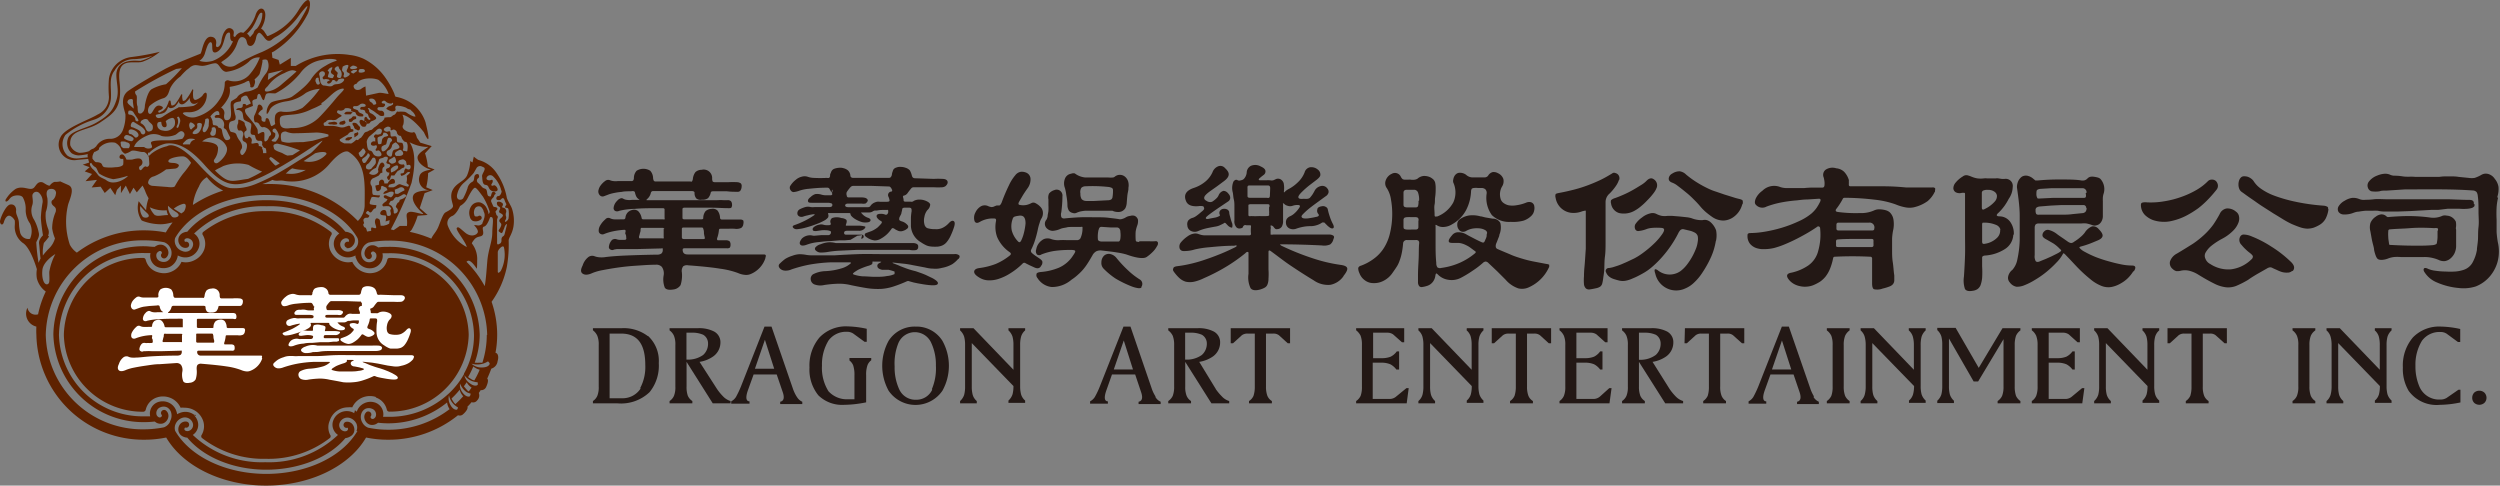 <svg id="圖層_1" data-name="圖層 1" xmlns="http://www.w3.org/2000/svg" viewBox="0 0 250.16 48.59"><rect x="0" y="0" width="250.16" height="48.59" fill="#808080" stroke="none"/><defs><style>.cls-1{fill:#5e2200;}.cls-2{fill:#231815;}.cls-3{fill:#fff;}</style></defs><title>工作區域 1</title><polyline class="cls-1" points="19.56 41.62 19.56 41.62 19.57 41.62 19.56 41.62"/><path class="cls-1" d="M19.48,41.47c0,.09,0,.12.08.15s0-.13-.08-.15"/><polyline class="cls-1" points="19.56 41.62 19.56 41.63 19.57 41.62 19.56 41.62"/><path class="cls-1" d="M35.78,12.44a.44.44,0,0,0-.39-.15c-.13,0-.13.09-.1.18s.12.14.14.26a.33.33,0,0,0,.23.24c.09,0,0,0,.11.06a.17.17,0,0,0,.24-.12c0-.11.05-.11,0-.2s-.17-.16-.24-.27"/><path class="cls-1" d="M35.6,11.82a.1.1,0,0,0,0-.17l-.1,0a.22.22,0,0,0-.27.08.35.35,0,0,1-.21.16c-.06,0,0,0-.09.05a.17.17,0,0,0,0,.18c0,.06,0,.07.12.08a.23.23,0,0,0,.23-.1.38.38,0,0,1,.24-.16.44.44,0,0,0,.15-.08"/><path class="cls-1" d="M36.39,12.12A.29.29,0,0,0,36.1,12a.16.16,0,0,0-.12.2c0,.09,0,.06.05.16a.54.54,0,0,0,.27.32l.18,0c.07,0,.09,0,.12-.07a.48.48,0,0,0,.08-.16.11.11,0,0,0,0-.15l-.26-.27"/><path class="cls-1" d="M34.49,12.08s0-.05-.11,0l-.26.08a.22.22,0,0,0-.16.16.11.11,0,0,0,.09.15l.12,0a.35.35,0,0,0,.3-.06l.1-.1s0-.07,0-.1a.28.28,0,0,0-.08-.11"/><path class="cls-1" d="M33.7,12.26l-.17-.07a.32.32,0,0,0-.17,0l-.35.05c-.11,0-.17.06-.16.12s.1.08.2.09l.19,0a.84.84,0,0,0,.41,0c.05,0,.07,0,.09-.07s0,0,0-.07"/><path class="cls-1" d="M35,13.73a1.31,1.31,0,0,1-.15,0,.54.54,0,0,0-.28.17l0,.09s0,.05.06.05l.15,0a.19.19,0,0,0,.14,0,2.44,2.44,0,0,0,.23-.16c.07-.05.1-.1.07-.15a.17.17,0,0,0-.18,0"/><path class="cls-1" d="M35,11.46a.22.22,0,0,0,.18-.12c0-.06.07-.07.09-.1a.08.08,0,0,0,0-.06.09.09,0,0,0,0,0c-.17,0-.39,0-.54,0a.33.33,0,0,0-.28.2s.06.05.11.06l.27,0c.07,0,.12,0,.2,0"/><path class="cls-1" d="M35.76,13.25a1.25,1.25,0,0,1-.18.06s-.07,0-.12.07a.17.17,0,0,0,0,.17c0,.06,0,.08,0,.12a.07.07,0,0,0,0,.06h.05c.09-.07.22-.15.3-.22a.24.24,0,0,0,0-.28s-.06,0-.1,0"/><path class="cls-1" d="M51.25,20.94c-.1-.34-.4-.75-.53-1.12a6.25,6.25,0,0,0-1-2.46A3.18,3.18,0,0,0,47.86,16a3.07,3.07,0,0,1-.45-.33l-.13.59-.22-.15a4.2,4.2,0,0,1-.33,1.46c-.3.59-1,.7-1.4,1.38s0,1.41,0,1.67-.51.49-.76.64-.47.86-.7,1.42-.55.8-.71,1.2A11.53,11.53,0,0,0,41,23.2l.18-.19a6.56,6.56,0,0,0,.61-1.42l1-.08L42,20.82l.49-1.49.81-.31-.65-.28a6.86,6.86,0,0,0,.19-1.42l.65-.36-.68-.26a5.62,5.62,0,0,0-.28-1.36l.67-.72-1.15-.35a4.64,4.64,0,0,0-.33-.48s-.16-.68-.37-.55-1.34-.25-1-.76a1.46,1.46,0,0,0-.08-1c1,.21,2.15,1.76,2.15,1.76s.91,2.05.16-1a3.79,3.79,0,0,0-3-2.56,1,1,0,0,1-.12-.3,8.86,8.86,0,0,0-1-1.75,5.87,5.87,0,0,0-2.06-1.74A4.62,4.62,0,0,0,35,5.5a7.91,7.91,0,0,0-5.41,1.1l-.49,0V5.79L28,6.47,27.88,6l-.62-.21-.06-.54.22-.11A9.7,9.7,0,0,0,30.8,1.38c.36-.73.41-2.45-.89-.42A6.36,6.36,0,0,1,26.8,3.61l-.06,0c-.07-.11-.14-.23-.23-.35a.94.94,0,0,0-.39-.4,2.55,2.55,0,0,0,.43-1.35c0-.82-.71-.93-1,.06a3.93,3.93,0,0,1-1.21,1.72.83.83,0,0,0-.25-.06.93.93,0,0,0-.56.46c-.41,0,.15-.54-.37-.82s-.92.53-1,1.21-.62.82-.54.37-.11-.74-.49-.77S20.45,4,20.2,5a1.78,1.78,0,0,1-.13.37c-.6.24-2.75,1.08-3.66,1.59-1.06.59-2.56,1.44-3.54,2.11s-.4,1.95-.32,2.37A3.84,3.84,0,0,1,12.3,13a1.34,1.34,0,0,1-1.34.89,1.56,1.56,0,0,0-1.34.76l-.16.14,0,0a.49.49,0,0,1-.25.12c-.15.1-.23.13-.28.21a3,3,0,0,1-1,.17,1.2,1.2,0,0,1-.9-.76c-.14-1.66,1.59-1.33,3-2.28s2.22-1.46,1.93-4.07,1.41-1.73,2.29-2a5.69,5.69,0,0,0,1.75-1,23.17,23.17,0,0,1-2.88.53A2.58,2.58,0,0,0,10.9,7.87a10.7,10.7,0,0,0,0,1.79,1.92,1.92,0,0,1-1.13,1.8C8.9,12,6.5,12.79,6.06,13.72A1.56,1.56,0,0,0,7.73,16l1.1-.1a1.41,1.41,0,0,0,.1.36l-.65.22.69.25-.49.42.73.26-.65.72L9.7,18l-.53.76.9-.08.41.63.56-.51.49.73L11.7,19l.4-.43,0,.76.49-.76.41.85.36-.64.33.47.57-.68a3.72,3.72,0,0,1,.28.59,4.27,4.27,0,0,0,.33.68,4.28,4.28,0,0,0-.25,1.2c-.26-.29-.5-.59-.74-.91a2.27,2.27,0,0,0,.29,1.92l.12.06h0a5.18,5.18,0,0,0,1.75.33,3.57,3.57,0,0,0,.92-.12l.31-.06a8.82,8.82,0,0,0-.68,1,11.55,11.55,0,0,0-2.2-.21,11.08,11.08,0,0,0-6.7,2.23,2.29,2.29,0,0,1-.7-.79,7.26,7.26,0,0,1-.16-4.07c.3-.84.62-1.64,0-1.91s-.8-.36-.8-.36a2.16,2.16,0,0,1-.54.05c-.14,0-.4.2-.48.34s-.54-.18-.63-.23a.5.5,0,0,0-.65.07c-.27.27-.3.54-.7.52s-.89-.28-1.46,0A3.41,3.41,0,0,0,.55,20s-.05.25.16.14.24-.32.51-.47.89-.2,1.07.09A2.35,2.35,0,0,1,2.57,21,2.33,2.33,0,0,0,3,22.36a1.84,1.84,0,0,1,0,1.54.85.85,0,0,1-1-.71c-.15-.74-.06-.83-.15-1.19s-.27-.6-.24-.9-.11-.69-.57-.64S0,21.87,0,22.16s.27.48.39.06.37-.75.66-.6a1.06,1.06,0,0,1,.43.45,3.06,3.06,0,0,1,0,.47,2,2,0,0,0,.79,1.76c.7.41,1.25,2.07,1.42,2.64a2.78,2.78,0,0,0,0,.92,2.3,2.3,0,0,0,.89,1.31,9.88,9.88,0,0,0-.77,2.28.82.82,0,0,1-1.06-.66,1.33,1.33,0,0,0,.89,1.89,7.38,7.38,0,0,0,0,.82A10.72,10.72,0,0,0,14.43,44a10.8,10.8,0,0,0,2.2-.22c1.7,2.9,5.63,4.81,10,4.81s8.32-1.91,10-4.81a10.87,10.87,0,0,0,2.2.22,11.05,11.05,0,0,0,7-2.45.48.48,0,0,0,.52-.11c.29-.25.51-.59.42-.74a6,6,0,0,0,.42-.46.47.47,0,0,0,.55-.17.68.68,0,0,0,.17-.75c.07-.09.13-.19.19-.28a.54.54,0,0,0,.56-.35c.15-.33.24-.69.09-.8.15-.33.29-.66.41-1a.88.88,0,0,0,.63-.74c.12-.39.08-.78-.21-.85a9.64,9.64,0,0,0,.17-1.8,10.07,10.07,0,0,0-.56-3.3,9.21,9.21,0,0,0,1.53-3.51,13.06,13.06,0,0,0,.18-2.62c0-.29.35-.63.48-1.41a3.83,3.83,0,0,0-.13-1.72M8.8,15.74l-.91.1h0a1.65,1.65,0,0,1-1.12-.25,1.58,1.58,0,0,1-.22-2.09A8.35,8.35,0,0,1,9.34,12,2.44,2.44,0,0,0,11.1,9.84c.06-1.13-.24-2,.38-2.8A2.2,2.2,0,0,1,13.3,5.92a6.08,6.08,0,0,0,1.95-.34,4.36,4.36,0,0,1-1.19.51c-.46,0-2.19-.26-2.41,1.21-.06.87.32,1.75,0,2.71s-.65,1.49-2.09,2.31c-1,.56-2.58.78-2.77,1.57a1.35,1.35,0,0,0,.39,1.45,1.4,1.4,0,0,0,.69.21,5.33,5.33,0,0,0,.92-.13.5.5,0,0,0,0,.32m.11-.56h0m5.36,6.48a1.43,1.43,0,0,1-.22-1.05,5.71,5.71,0,0,0,.68.71c.52.48-.31.57-.46.34m31-.05c.43-.19.78-1,.78-1a1.85,1.85,0,0,0,.73-.74c.27-.53.6-1.12.78-1.08s.51.55.78.89A6.84,6.84,0,0,1,49,21.17s0,.15-.11.25a1.31,1.31,0,0,0-.15-.5l0,0a1.1,1.1,0,0,0-.68-.66.87.87,0,0,0-.93.41,1.21,1.21,0,0,0-.12,1,.61.61,0,0,0,.32.44.86.86,0,0,0,.81-.16.23.23,0,0,0,0-.31.22.22,0,0,0-.3,0,.55.55,0,0,1-.31,0,.23.23,0,0,1-.07-.14.83.83,0,0,1,.06-.63.44.44,0,0,1,.46-.22c.19,0,.32.25.4.42l0,.05c.13.27.22.46-.11,1.2a.09.09,0,0,1,0,.05.53.53,0,0,1-.46.19c-.45-.08-.35,0-.35,0s.48.47.33.73-.68.45-1.23,0-.7-.66-.85-.48.87,1.35,1,1.91a4,4,0,0,1-.91-.64,4.22,4.22,0,0,1-1-1.52.77.77,0,0,1,.43-.94M48.71,33.5a9.2,9.2,0,0,1-.44,2.79.78.78,0,0,1-.22,0,3.44,3.44,0,0,1-.55,0A8.34,8.34,0,0,0,48,33.5a9,9,0,0,0-9.15-8.8c-.3,0-.63,0-1,.06a1.32,1.32,0,0,0-.2-.12.78.78,0,0,0-.63-.06.82.82,0,0,0-.53.62.64.64,0,0,0,.2.63.29.29,0,0,0,.43,0,.3.3,0,0,0,0-.43s0,0,0-.06a.21.21,0,0,1,.13-.16.21.21,0,0,1,.16,0,.47.47,0,0,1,.23.23.61.61,0,0,1-.38.77.84.84,0,0,1-.64,0,.83.83,0,0,1-.42-.48,1.07,1.07,0,0,1,.09-.89,1.12,1.12,0,0,1,.6-.54,10.14,10.14,0,0,1,2-.19,9.67,9.67,0,0,1,9.86,9.45m-14.1-8.71a.63.63,0,0,0,.63-.22A.79.79,0,0,0,35,23.3a1.14,1.14,0,0,0-.44-.11c-1.63-2-4.64-3.16-7.91-3.16s-6.28,1.21-7.91,3.16a1.09,1.09,0,0,0-.43.11.82.82,0,0,0-.43.47.83.83,0,0,0,.17.8.65.65,0,0,0,.63.22.29.29,0,0,0,.24-.36.3.3,0,0,0-.35-.24.06.06,0,0,1-.06,0,.24.24,0,0,1-.05-.21s.05-.07.13-.11a.46.46,0,0,1,.32,0,.6.6,0,0,1,.38.77.81.81,0,0,1-.41.48.79.79,0,0,1-.64,0,1.08,1.08,0,0,1-.65-.57v0a1,1,0,0,1-.06-.74c1.51-2.59,5.09-4.3,9.12-4.3s7.62,1.71,9.12,4.3a1,1,0,0,1,0,.74s0,0,0,0a1.06,1.06,0,0,1-.64.57.84.84,0,0,1-.64,0,.83.83,0,0,1-.42-.48.62.62,0,0,1,.39-.77.46.46,0,0,1,.32,0,.26.26,0,0,1,.12.11.27.27,0,0,1,0,.21.06.06,0,0,1-.06,0,.31.31,0,0,0-.36.24.31.31,0,0,0,.24.36M18.14,21.36l-.75-.48a2.53,2.53,0,0,1,.94-.48c.43-.08.23.55.08.76l-.11.09-.16.11m1.16-.87a4.89,4.89,0,0,1,.61-1.83,1.81,1.81,0,0,1,.79-.93,4.7,4.7,0,0,0,1.63,1.34,11.9,11.9,0,0,0-3,1.42m7.34-2.07h-.43A5.35,5.35,0,0,0,27.26,18c.43.18.74,0,1.18.1A4.88,4.88,0,0,0,33,16.37c1.34-1.56,1.87-1.18,1.87-1.18,1.83,1.14,1.62,3.3,1.62,5.29a2.25,2.25,0,0,1-.68,1.63,12.27,12.27,0,0,0-9.21-3.69m.94-5.06c0-.1-.32-.1-.26-.34a.2.2,0,0,1,.29-.13,1.53,1.53,0,0,1,.33.61c.07.3-.33.68-.33.68s-.62,0-.29-.24a.55.55,0,0,0,.26-.58m.44,3-.36.2-.08,0a6.32,6.32,0,0,1-.59-.66c.08-.42.39,0,1,.41m-.54-1.5c-.09-.24-.09-.38.33-.44a13.92,13.92,0,0,1,2.28.68l-.75.47-.51.05a2.83,2.83,0,0,1-.46-.22c-.13-.1-.92-.27-.89-.54m4.89-6.95c.09.17.22,0,.43.07a.3.3,0,0,1,.27.13s-.38.09-.24.25.41-.05.46-.21.31-.09.34,0,.22.07.24-.07.53-.23.62-.12-.15.39-.45.47-.46,0-.67.18-.64,0-.88,0-.36-.35-.36-.35l-.08-.61c-.18-.4.26-.47.26-.47s.3,0,.27.28-.29.23-.21.41m.92-.43.21.14s-.08.27-.16.29a1.13,1.13,0,0,1-.43-.1c-.06,0,0-.21.05-.36a.19.19,0,0,0-.09-.27c-.06,0,.17-.25.17-.25s.24-.15.28-.1-.1.31-.13.39a.24.24,0,0,0,.1.26m-1.08,2.94c.59-.33,1.18-1.15,1.84-1.39.23-.07.43-.13.42,0s-.43.48-.79.92-1.18,1.4-1.74,1.95a3.72,3.72,0,0,1-2.75,1C28,13,28,12.48,28,12s.29-.44,1.34-.54a5.25,5.25,0,0,0,1.87-.55,6.89,6.89,0,0,0,1-.48M29,14.28a2.18,2.18,0,0,1-.82-.13,1.43,1.43,0,0,1-.06-.69c.06-.34.49-.3.49-.3a2,2,0,0,0,1,.17c.62,0,2.06-.07,2.06-.07a4.47,4.47,0,0,1,1.18.2.25.25,0,0,1,0,.19l-1.58.44-.92.13s-1,0-1.38.06m3.68,1.16a2.27,2.27,0,0,1-1.54.75,2,2,0,0,1-.73-.07l.8-.54.35-.24h0c.66-.2,1.25-.17,1.12.1M30.6,17a2.93,2.93,0,0,1-1.9.37l-.11,0L29,17l.24-.16A4.47,4.47,0,0,0,30.6,17m8.63-.22a1.14,1.14,0,0,1,.43-.23c.3,0,.14.31.14.31a2.48,2.48,0,0,1-.35.28c-.08,0-.33.2-.33.06s-.08-.26.11-.42m-.3-.57c-.08-.09,0-.25.11-.28a3.06,3.06,0,0,0,.33-.2c.13-.2.35.37.21.51a.63.63,0,0,1-.4.14,1.33,1.33,0,0,1-.25-.17m.79-.59a.22.22,0,0,1-.14-.37A1.26,1.26,0,0,1,40,15c.17-.05.46.32.3.48s-.38.12-.54.12m.14-.76c-.28.16-.47.08-.57.25s-.06.34-.14.51-.41,0-.49-.2a.29.29,0,0,1,.19-.37.6.6,0,0,0,.33-.42c0-.23.38-.37.38-.37s.57.43.3.6m-.74-.68c-.16.11-.13.28-.27.51s-.38.48-.57.48-.19-.45-.08-.51a1.23,1.23,0,0,1,.35-.17c.09,0,.11-.34.19-.54s.19-.14.19-.14c.19,0,.36.26.19.37m-.73-.42a.36.36,0,0,0-.21.31l-.06.33s-.27.12-.32,0a1.78,1.78,0,0,1-.06-.56c0-.09.19-.17.35-.2a.32.32,0,0,0,.22-.31c0-.08.3,0,.3,0s.21.17.19.25-.33.12-.41.15m-.43-.3c-.29.17-.37-.08-.53.13s.08.25.08.25v.38a.32.32,0,0,0-.41.13c-.12.25.21.34.41.25s.2.21.08.34,0,.26.16.17.45.3.37.47-.49.16-.69,0-.16-.42-.45-.46-.28-.55-.32-.81.24-.59.24-.59l.65-.55c.37-.47.61-.13.61-.13a.43.43,0,0,1-.2.47m-.39,2.77c0,.23-.3.42-.42.62a.41.41,0,0,1-.55,0,.37.37,0,0,1,.16-.45c.16-.06.47-.59.47-.59.28-.13.34.15.34.38m-.83-.8c0-.15.34.08.18.29l-.35.55s-.2.19-.3,0-.14-.29.06-.42.39-.29.41-.44m-.57.33c-.22.11-.33-.4-.33-.4a1.92,1.92,0,0,0,.38-.39c.14-.21.33.28.33.28a1.16,1.16,0,0,1-.38.51m6.46-1c.62-.09-.89.47-.89,1.06s.85,1.1,1.26,1.18-.9,0-1.06.68a1.08,1.08,0,0,0,.81,1.4c.66.08-1.13-.09-1.42.5s.49,1.44.9,1.78-.94-.21-1.3-.09-.29.34-.25.73a3.11,3.11,0,0,1,0,.67H40l-.61.42-.28-.08a34.8,34.8,0,0,0,2.07-4.65c.28-1.23.53-3-.2-4.07a3.94,3.94,0,0,0,1.66.47M39.45,19l.43-.17c.41-.28.68.14.57.23a6.07,6.07,0,0,0-.57.31c-.08.08-.43,0-.38-.06s0-.31,0-.31m.19.73.13,0a3.14,3.14,0,0,0,.44-.23.25.25,0,0,1,.4.09c0,.08-.32.28-.32.28L40,20s-.05.25-.13.25-.2.25-.25.37.11.19.16.3a.31.31,0,0,1-.13.4c-.16.09-.27.06-.25-.11a1,1,0,0,0-.21-.59c-.08-.09-.36-.2-.28-.23s.09-.23.22-.28.19,0,.3-.2a.45.45,0,0,1,.22-.2m1.45-3c-.08.47-.49.13-.49.13a.44.44,0,0,0-.16.29c0,.17-.12.22-.29.22s0,.25,0,.25a1,1,0,0,0,.49-.25c.12-.17.36-.17.37-.09s-.33.34-.33.34a1.36,1.36,0,0,1,0,.59c-.08.21.24.22.21.38s-.17.09-.17.09a5.56,5.56,0,0,1-.65-.21c-.16-.09-.45.17-.45.17l-.24.12a4.17,4.17,0,0,1-.45,0c-.16,0,0-.25,0-.25a2.71,2.71,0,0,1,.49-.13c.12,0,.16-.42-.12-.46s-.53.46-.53.46l-.32,0s0-.34-.21-.38-.32.21-.32.21v.29l-.37.09a1.83,1.83,0,0,0,.12.51c.08.12.45,0,.45-.3s.24-.13.24-.13l.29.13.12.25s-.32.09-.41.3.61-.13.61-.13.49-.12.41.17a.55.55,0,0,1-.28.38l-.33-.12s-.28-.21-.37,0,.37.29.37.29l-.12.21a1.69,1.69,0,0,0-.37.3.14.14,0,0,0,.17.21,2.5,2.5,0,0,1,.48,0s.29.21.17.3,0,.3,0,.42,0,.25-.25.25-.12-.42-.28-.55-.49,0-.53.26.41.21.53.25,0,.59,0,.59l.41-.13-.05.35-.24.12-.32.09-.29,0L38,22s-.33-.34-.45,0,.16.68.08.8-.4-.12-.48,0a.66.66,0,0,0,0,.3l-.42.07c-.05-.19-.1-.41-.21-.41s-.24-.34-.12-.38-.12-.3,0-.46.24-.13.37-.13.2-.21.2-.21l-.37-.25s.17-.34.29-.18.24.13.33,0,.2-.29.32-.29.12-.34.12-.34a2.11,2.11,0,0,1-.61-.08c-.16-.09.08-.56.12-.68s.57,0,.7,0,.16-.21.16-.21a3.64,3.64,0,0,1-.65-.05c-.16,0-.13-.46-.13-.46s0-.43-.12-.51a.52.52,0,0,1,.17-.68,4.56,4.56,0,0,0,.61-.29l.16-.22.2-.08s-.08-.46.12-.55,0-.55-.24-.42-.33.72-.33.72.17.21-.2.42a.61.61,0,0,1-.69-.09,1.5,1.5,0,0,1,.69-.54,7.82,7.82,0,0,0,.29-.73c0-.16.12-.21.32-.25s.2-.17.45-.13.08.3,0,.51.2.17.32.26,0,.29-.12.34-.32.08-.24.29a.29.29,0,0,0,.32.17s0,.25-.12.34-.16.17,0,.38.29-.42.29-.42l.33,0a4.23,4.23,0,0,1,.36-.48c.16,0,.32-.24.53-.29s.12-.38,0-.34-.45,0-.49-.21.24-.25.41-.29.36.21.36.21l.08.38s.45-.21.37.25m-.8-2.85c.11.17.19.26.32.26s.22.28.19.59,0,.4-.19.34-.35,0-.27-.2,0-.56-.08-.62-.46,0-.51-.14,0-.31-.06-.45-.32-.06-.49-.06-.08-.37-.16-.48-.16,0-.32,0-.38-.17-.27-.31a.74.74,0,0,1,.37-.2c.11,0,.3.06.28.2s0,.23.19.12.43.14.43.25.14.34.3.34.16.22.27.39m-1-3.69c.08,0,.07.14,0,.2a1.26,1.26,0,0,1-.26.13.61.61,0,0,0-.31.19c-.05.07-.09.08,0,.13a2.11,2.11,0,0,0,.43.2.41.41,0,0,0,.21,0,.24.24,0,0,0,.21-.1.16.16,0,0,0,0-.17c0-.06,0,0,0-.07a.17.17,0,0,1,.11-.2.43.43,0,0,1,.22,0,2.19,2.19,0,0,1,.67.16.24.24,0,0,1,.13.07,1,1,0,0,0,.3.13c.11,0,.15.13.27.21a1.06,1.06,0,0,1,.32.5s-.06,0-.07,0l-.08,0a2.58,2.58,0,0,1-.7-.36.6.6,0,0,0-.33-.12,3,3,0,0,0-.52,0c-.1,0-.1-.05-.16,0s-.06.1-.11.16-.12.15-.21.17-.09.06-.17.11a.38.38,0,0,1-.29.11,2,2,0,0,0-.48.05,0,0,0,0,0,0,0s0,.05,0,.1-.13.17-.18.23a.42.42,0,0,1-.15.11.56.56,0,0,0-.2.14,2,2,0,0,1-.38.33,1,1,0,0,0-.26.22c-.08.06-.1.09-.18.1a.6.6,0,0,0-.28.12c-.05,0-.07.05-.1.05a.4.4,0,0,0-.34.24,2.77,2.77,0,0,1-.21.29c-.06.07,0,.05-.08.08a1,1,0,0,0-.26.21c-.06.06-.15-.05-.21,0s-.14.13-.21.18a1.84,1.84,0,0,1-.25.17.33.33,0,0,1-.17,0h-.38c-.08,0-.08,0-.16,0a1.91,1.91,0,0,1-.32-.16C34,14.1,34,14.08,34,14s0-.06.09-.11l.24-.15.43-.25c.09-.06.07-.07.13-.14a.46.46,0,0,1,.26-.15.44.44,0,0,0,.21-.07s0-.05,0-.1a.1.1,0,0,0-.06-.1l-.11,0a.18.18,0,0,1-.12-.12c0-.06,0-.05,0-.12a.18.18,0,0,0-.23-.1c-.11.05-.22.07-.35.13a1,1,0,0,1-.53,0l-.24-.06A2.25,2.25,0,0,0,33,12.6H32.9a3.22,3.22,0,0,0-.37,0,.15.15,0,0,1-.14-.18c0-.07,0-.06,0-.1a.34.34,0,0,1,.14-.09.31.31,0,0,0,.12-.09.33.33,0,0,1,.22-.13,1,1,0,0,1,.38,0,.35.35,0,0,0,.17,0,.41.41,0,0,0,.32-.11,1.94,1.94,0,0,1,.34-.22l.09-.05s0-.07,0-.1l-.14-.07a1.49,1.49,0,0,1-.24-.14.14.14,0,0,1-.05-.18c0-.06.09-.13.19-.09a.47.47,0,0,0,.31,0,.39.39,0,0,0,.25-.16c0-.06.06-.06.11-.06a.81.81,0,0,1,.55.1s-.05.11,0,.16a.72.72,0,0,0,.28.12c.09,0,.14,0,.19.18a.48.48,0,0,0,.43.26,1.25,1.25,0,0,0,.24,0,.09.09,0,0,0,.06-.13s0-.06,0-.06-.15-.1-.25-.13a.47.47,0,0,1-.26-.22c0-.09-.09-.08-.15-.12s-.2-.06-.26-.1-.11-.06-.11-.13a.19.19,0,0,1,.1-.14s0,0,.08,0l.18,0a.57.57,0,0,0,.32-.16.46.46,0,0,1,.55,0c.1.11,0,.14,0,.19s-.13,0-.19.05a1.29,1.29,0,0,0-.19,0,.18.18,0,0,0-.12.12.12.12,0,0,0,.06.15.83.83,0,0,0,.15,0,1.42,1.42,0,0,1,.16.05.16.16,0,0,1,.12.12.24.24,0,0,0,.15.21c.13,0,.18.26.22.36s.21.16.14.25-.18,0-.24-.05-.11-.26-.24-.21-.11.23-.11.3,0,.05,0,.08h0a1,1,0,0,1,.18.09s0,.17.07.2.08,0,.14,0a.19.19,0,0,0,.18-.11.31.31,0,0,1,.2-.15,1.43,1.43,0,0,0,.28-.13c.07-.05.14-.07.13-.17s-.08-.14-.16-.22a1,1,0,0,0-.35-.24.3.3,0,0,1-.2-.24c0-.08,0-.11-.05-.16s-.08-.06-.07-.1a.12.12,0,0,1,.17,0,.62.62,0,0,0,.19.14,2.39,2.39,0,0,1,.48.33,3.88,3.88,0,0,1,.33.23.47.47,0,0,0,.46,0s0,0,0,0,0-.14,0-.21-.12-.26-.27-.26a.55.55,0,0,1-.31-.06c-.08,0,0,0-.07-.06s0-.22.12-.24l.2,0,.21,0a.32.32,0,0,0,.21-.2c0-.1,0-.13-.08-.15s-.24,0-.25-.12.07-.09.11-.14a.2.2,0,0,1,.23,0c.06,0,0,0,.09.08a.84.84,0,0,0,.4.17c.11,0,.07,0,.16,0m-4.21-3A.77.77,0,0,1,35.39,7a2,2,0,0,1,.27,0c.1,0,.05.13,0,.16a2.63,2.63,0,0,0-.23.16c-.06.12-.43-.13-.35-.23m1.85,2.89a.17.17,0,0,1,.17-.11.45.45,0,0,1,.37.1.71.71,0,0,1,.18.37c0,.11-.14.13-.21.14s-.1,0-.14-.1a.69.69,0,0,0-.25-.2l0,0s-.11-.1-.07-.17M36,6.92a.92.92,0,0,1,.37,0c.25.1.09.28.09.28a1.21,1.21,0,0,1-.3.07c-.07,0-.28,0-.27-.09S35.87,7,36,6.92M37.88,8a3.14,3.14,0,0,1,1,1.37c0,.1-.65-.14-1-.07l-1.25.27-.06-.92a1.64,1.64,0,0,0-.43.24c-.1.1-.56.23-.72-.11s.26-.4.26-.4c.36-.65,1.74-.62,2.2-.38M35.05,6.73a.75.75,0,0,1,.27-.17c.14,0,.51.13.41.24s-.31.1-.45.12-.32-.1-.23-.19m-.79,0c0-.11.65-.39.6-.12s-.21.41-.16.54.21.12.29.23-.27.34-.44.37-.2-.14-.15-.24a.31.31,0,0,0-.11-.37c-.13-.1,0-.41,0-.41m-.38,0c0,.17.13.2.21.38a.73.73,0,0,1,0,.63c-.1.16-.42,0-.4-.07a1.13,1.13,0,0,1,.08-.35c0-.08-.18-.19-.27-.31a.15.15,0,0,1,0-.21c.11-.16.37-.24.36-.07M32.21,6c1-.24,1.77,0,1.37.11a4.49,4.49,0,0,0-1,.47A4,4,0,0,0,31.08,8a5.38,5.38,0,0,1-.84.88,11.42,11.42,0,0,1-1,.78c-.43.31-1.84.34-2.17.65a1.39,1.39,0,0,0-.39,1c0,.21.17,0,.3-.3s.59-.69,1.6-.86A4.08,4.08,0,0,0,30.6,9.3,3.29,3.29,0,0,1,32,8.89a10.43,10.43,0,0,1-1.74,1.91,3.54,3.54,0,0,1-2,.38.61.61,0,0,0-.72.37,2.14,2.14,0,0,0,0,.86,2.45,2.45,0,0,1-.32.2c-.2.1-.2-.72-.46-.78s-.14.3-.24.34-.39,0-.35-.28-.2-.34-.3-.44.26-.44.36-.47.07-.35-.16-.48-.3.13-.3.23a4,4,0,0,1-.33.86.86.86,0,0,0,.07.65.42.42,0,0,1,.46.24c.16.3.33.27.43.23a.92.92,0,0,1,.68.52c.14.34-.1.31-.16.47s-.13.38-.36.45,0-.82-.16-.92-.47.17-.56.17,0-.31-.1-.51a4.29,4.29,0,0,0-.36-.55s-.26-.34-.59-.72-.33-.68-.16-.75l.68-.27s-.06-.34-.06-.45.16-.2.36-.23.06-.41.26-.51.26.37.43.57.19-.34.32-.54.6-.07.95-.1a8,8,0,0,0,2.46-2A3.26,3.26,0,0,1,32.21,6M32,8.37a.19.19,0,0,1-.33,0l-.11-.26s0-.27.14-.32.2,0,.19.12.11.33.11.42m-5.72,6.46a.46.46,0,0,0-.39-.17s.06-.31-.2-.31-.53.14-.53,0,.13-.34-.09-.55-.27.07-.27.07l-.23,0s-.29-.59,0-.71-.11-.57-.08-.74-.3-.3-.52-.39-.08.23-.16.39a.67.67,0,0,0,0,.6c.11.2.27-.06.46.2s0,.39,0,.73.36.2.44.56a1.25,1.25,0,0,1-.38,1c-.17.17-.44-.22-.19-.53S24,14.1,24,14.1a1.87,1.87,0,0,1-.33-.59c-.11-.34-.51-.23-.62-.37a1,1,0,0,1-.08-.87c.13-.2.46-.14.57-.31a.63.63,0,0,0,0-.45,4.69,4.69,0,0,1-.17-.95c0-.34.46-.37.65-.41s0-.3.2-.44.46-.24.56,0,.42.65.26.68-.39.24-.42.11-.33-.14-.33,0,0,.31-.3.31-.43.2-.29.2a.57.57,0,0,1,.52.21c.13.2.07.64.23.78s.53.21.66.38-.13.78,0,1,.36,0,.42.24.1.51.46.47.23.38.23.38.13.34.29.34.14.51.14.51l-.33,0a.88.88,0,0,0-.13-.54m-4.41-.08c-.08-.51-1.55-.54-1.55-.54a1.53,1.53,0,0,1,2.47.6c.17.7-.81,1.55-1,1.57a.24.24,0,0,1-.24-.39,1.84,1.84,0,0,0,.35-1.24m-.92-2.17c0,.22-.27.73-.46.7s-.19-.31-.06-.56a2.23,2.23,0,0,0,.17-.74c.54-.31.32.37.35.6m.81-.74a.64.64,0,0,1,.6.26.72.72,0,0,1,.11.59c-.08.25.13.2.24.37s.22.45.35.67-.13.37-.35.34-.38-.56-.43-.93-.38-.25-.41-.39-.3-.17-.41-.17-.13-.26-.13-.4a1.55,1.55,0,0,0-.22-.48s.35-.48.65-.53.25.39.25.39h-.3c-.27.11-.17.31,0,.28M23,8.69a5.93,5.93,0,0,0,1.49-.43c.41-.25.44-.14.44-.14s.16.45.11.53.35.26.43-.22a.58.58,0,0,0,0-.48s.49-.42.52-.59a11.83,11.83,0,0,0,.27-1.16V6s.49-.17.54.14a1.28,1.28,0,0,1-.24,1.27,6.32,6.32,0,0,0-.68,1.13l-.11.22a2.66,2.66,0,0,1-1,.4c-.32,0-.46.17-.62.22a.94.94,0,0,0-.41.34c-.05.12-.46.31-.57.4s-.1.36-.08.7.14,1.07-.27,1.19-.43-.29-.38-.57a.6.6,0,0,0-.32-.67,3.8,3.8,0,0,0,.73-1,1.57,1.57,0,0,0,.13-1M21.1,13.2a.53.53,0,0,0,.08-.4c.43-.25.46.23.43.37s0,.37-.27.42a.24.24,0,0,1-.24-.39m1.21,3.43a4.11,4.11,0,0,1,2.56-.13,9.08,9.08,0,0,0,1.36.67,11.34,11.34,0,0,1-1.41.73c-1.74.23-1.9.53-3.31-.84.38-.25.52-.26.8-.43m6.75-9.57a.77.77,0,0,1,.61.09c-.47.44-1,.87-1.46,1.27a3.26,3.26,0,0,1-.79.54c-.13.06-.8.33-.9.13s.25-.41.31-.52a3.76,3.76,0,0,1,1.64-1.26,2.55,2.55,0,0,1,.59-.25M28.34,7,26.8,8l.06-.65ZM27.6,3.42h0m-2.3-.74c.41-.57.62-1.64.95-1.36a2.37,2.37,0,0,1-.55,1.55h0s0,0,0,0a.66.66,0,0,0-.33.45c-.13.16-.25.3-.36.41a.89.89,0,0,0-.29-.36,4.48,4.48,0,0,0,.61-.71m-1.53,1.5A.87.87,0,0,1,24,3.81s0,0,.05-.05a.4.4,0,0,1,.5.11c.13.13.13.34.2.51a.32.32,0,0,0,.17.19c.26.11.47-.12.56-.33s.08-.22.12-.33a2.22,2.22,0,0,1,.09-.37c.08-.16.16-.27.27-.26s.37.32.49.48a1,1,0,0,0,.3.29A.41.41,0,0,0,27.16,4a2.88,2.88,0,0,1,.35-.26c.14-.07.27-.15.4-.23a6.85,6.85,0,0,0,.9-.71,7.6,7.6,0,0,0,.69-.7c.24-.27.43-.57.65-.85,1.47-1.83-.13.85-.38,1.19A9.38,9.38,0,0,1,26.22,5.2a17.59,17.59,0,0,0-2.6,1.3,1.1,1.1,0,0,1-1.49-.28L22.45,6a3.23,3.23,0,0,0,1.32-1.78M20.5,5.35c.19-.62.31-1,.52-1.12.46-.09-.08,1.21.62,1,.87-.37.73-1.76,1.17-1.95s0,.73.46.85h.05l-.06.13a1.09,1.09,0,0,0-.08.15,3.59,3.59,0,0,1-1.89,1.68,2.76,2.76,0,0,1-.62.1,2.31,2.31,0,0,1-.72-.1,1.35,1.35,0,0,0,.55-.73M19.14,6.66a.7.7,0,0,1,.44-.14c.22,0,.43.07.65.07.43,0,.85-.23,1.29-.26s.54.79,1.11.86a4.29,4.29,0,0,0,2.26-1A1.3,1.3,0,0,1,26,5.75a5.82,5.82,0,0,1-1.09,1.78,2,2,0,0,1-2,.53.3.3,0,0,0-.42.21A2.87,2.87,0,0,1,21.94,10a4.11,4.11,0,0,1-2.3,1.7,1.35,1.35,0,0,1-1.34-.34c0-.15.32-.13.53-.13a1.89,1.89,0,0,0,1-.23,1.76,1.76,0,0,0,.85-1.31.94.94,0,0,0,0-.31c-.07-.21-.27-.08-.42.19l-.07.07a1.6,1.6,0,0,1-.53.33c-.16.07-.25,0-.32-.18a2.88,2.88,0,0,1,0-.78.06.06,0,0,0-.12,0,5.38,5.38,0,0,1-.65,1,.4.4,0,0,1-.18.08s-.06,0-.09,0a1.56,1.56,0,0,1-.07-.56h0a.06.06,0,0,0,0-.07.07.07,0,0,0-.1,0,5.54,5.54,0,0,1-.59.94.48.48,0,0,1-.34.16c-.08,0-.1-.29-.13-.43h0a.07.07,0,0,0-.07-.07.09.09,0,0,0-.11.07,2.92,2.92,0,0,1-.27.63,1.48,1.48,0,0,1-.38.37c-.08,0-.23.16-.33.14s-.09-.19,0-.21.73-.28.14-.47-.73.74-1,.8-.33-.44-.09-.78a3.76,3.76,0,0,1,1.45-.8c.43-.19.47-.61.63-1a3.29,3.29,0,0,1,1-1.15A8.43,8.43,0,0,1,18.68,7a4.92,4.92,0,0,0,.46-.37m-4.05,8.19a.67.67,0,0,1-.67-.11l-1,0c.16-.63,1.1-1.08,1.53-1.23a1.64,1.64,0,0,1,1.22.13,2.31,2.31,0,0,0,1.4-.13c.24-.14.49-.52.77-.27s0,.57-.1.68a6.22,6.22,0,0,1-1.54.15c-.43,0-1.37,0-1.55.16s.26.47-.06.64m-.59-1.5c-.14.21-.37.1-.43-.11s-.57-.38-.69-.45-.36,0-.28-.31.26-.28.26-.28l.65.4c.39.24.63.54.49.75M14.28,12c.18-.13.48-.13.56.06s.43.34.45.57,0,.41-.22.49-.35.09-.51-.3a.93.93,0,0,0-.49-.5.3.3,0,0,1,.21-.32m-.74-.06c0-.24-.32-.47-.57-.47s-.1-.38-.1-.38.33-.13.51.19.51.7.47.8-.31.09-.31-.14m-.42,1a1.1,1.1,0,0,1,.43.15c.22.13.4.39.26.56s-.29.1-.29.1a2.85,2.85,0,0,0-.27-.25c-.18-.15-.34,0-.38-.28s.25-.28.25-.28m4.59-1.17s.11-.14.16-.09a.57.57,0,0,1,.14.57c-.11.34-.16.62-.3.53s.11-.25.11-.59-.11-.42-.11-.42m.14-1a11.57,11.57,0,0,0-1.6.93c-.61.34-.73-.17-.63-.21a2.46,2.46,0,0,1,.39-.09,1.13,1.13,0,0,0,.47-.15,1,1,0,0,0,.29-.41.75.75,0,0,0,.05-.16.4.4,0,0,0,.24.14.66.66,0,0,0,.52-.24,2.21,2.21,0,0,0,.34-.48,1,1,0,0,0,0,.16.31.31,0,0,0,.33.18.62.62,0,0,0,.29-.15A2,2,0,0,0,19,9.78,1,1,0,0,0,19,10a.55.55,0,0,0,.21.34.47.47,0,0,0,.43,0,1.39,1.39,0,0,0,.21-.11,1.54,1.54,0,0,1-.5.37,9.22,9.22,0,0,1-1.51.13m-1.36,2c.37,0,.1-.6.1-.6a1.21,1.21,0,0,1,.55-.31c.43-.15.43.52.33.76a1,1,0,0,1-1.12.49c-.69-.07-.65-.68-.55-.79s.35-.08.35-.08,0,.55.34.53M18.69,14c.24-.25,1.08-.06.73,0a.57.57,0,0,0-.41.45H18.5c-.44.05-.06-.23.19-.48m.24-1.44a.47.47,0,0,1,.08-.25c.06-.09.35.05.46.22s-.11.2-.27.4-.27-.23-.27-.37m.35.82c-.05-.11.19-.34.36-.45s.08-.48.08-.48c.05-.17.43-.14.48,0a1.18,1.18,0,0,1-.27.79c-.19.25-.59.25-.65.14m-5.76-4.2a37.33,37.33,0,0,1,4.11-2.25l.57-.08a14.82,14.82,0,0,1-1.59,1.61,4.47,4.47,0,0,0-1.46.51c-.45.33-.65,1.6-.65,1.6s0,.53-.22.68a.29.29,0,0,1-.43.08s-.08-.1-.08-.63c-.17-.42,0-.93-.12-1.14a.48.48,0,0,1-.13-.38m-.75,1c.06-.21.2-.21.2-.21s.35-.13.33.15.18.93,0,.72-.61-.45-.55-.66m-.08,3.36c.22,0,.7.23.7.37s-.09.19-.18.25a1.45,1.45,0,0,1-.73-.25c-.11-.09,0-.35.21-.37m-.09.71c.69.09.31.61.31.61l-.52,0s-.24-.09-.27-.27c0-.34-.21-.46.48-.38m-1.12,4.07a1.1,1.1,0,0,1-.84-.23c-.2-.15-.65-.25-.84-.55a3.55,3.55,0,0,0-.56-.61c-.1-.13-.4-.51-.08-.56a1,1,0,0,0,.37.41c.2.08.23.42.42.66a3.9,3.9,0,0,0,1.41.56,8.27,8.27,0,0,0,1.42-.33c.16,0-.65.63-1.3.65m3.14-1.6c-.2,0-.28.17-.45.34s-.36-.26-.12-.38a.41.41,0,0,0,.12-.64c-.16-.21-.65-.08-.93,0a4.63,4.63,0,0,1-.57,0,1.23,1.23,0,0,0-.28-.46.25.25,0,0,0-.41.21c0,.25.37.17.37.17a2.45,2.45,0,0,1,0,.55c0,.12-.29.29-.78.29a4.09,4.09,0,0,1-1.09,0c-.33-.08-.13-.38-.53-.47s-.29.09-.61-.29l-.07-.1h0c0-.07,0-.15,0-.21s.13-.46.23-.47.13-.06.3-.14a.21.21,0,0,0,.13-.24,1.47,1.47,0,0,1,.17-.16,1.71,1.71,0,0,1,1.44-.37,1.25,1.25,0,0,1,.65.8s.25.32.37.3a2.17,2.17,0,0,0,.57-.26c.28-.17.93.13,1.22.09s.56.5.56.5.05.55.05.68-.09.34-.29.3m.28-1.4a3.44,3.44,0,0,1,1.65-.92c.82-.11,2.06.06,3.9,2.15s2.93,2.22,4.8,1.57a17.44,17.44,0,0,0,2.56-1.27l.51-.29,1.13-.68,1-.64s1.51-1,1.75-1.12-1,1.14-1.07,1.18l-.1.08L30,16l-1.16.73-.61.36a19,19,0,0,1-2.63,1.32h0a5.54,5.54,0,0,1-2.56.41h0c-.86-.15-1.66-.77-3-2.19-2.27-2.55-3.16-2.1-3.32-2a4,4,0,0,0-1.6.77c-.43.48-.3-.13-.3-.13m0,3a.71.71,0,0,1,.58-.62,5.12,5.12,0,0,0,1.22-.7l.79-.07c.37,0,.48-.24.49-.33s-.22-.22-.48-.24-.67,0-.55-.26,1.06-.43,1.47-.4.78.65.78.65a8.79,8.79,0,0,1-.81,1.09,9.63,9.63,0,0,0-.82,1.26c-.14.15-.73.06-.73.06l-1.43-.11c-.3,0-.52-.19-.51-.33m.7,3.28a2.13,2.13,0,0,1-.53-.81,3.23,3.23,0,0,0,1.69.3,1.56,1.56,0,0,0,.14.48c-.56,0-1.06.17-1.3,0m1.29-.93a5.24,5.24,0,0,0,.84.65c.63.42-.24.66-.44.44a1.57,1.57,0,0,1-.4-1.09m-12,3a.89.89,0,0,0,0-.71,3.62,3.62,0,0,1-.23-1.66,3.07,3.07,0,0,0,.16-1.4c-.1-.34-.17-.84.28-.91s.65.24.57.51A.92.92,0,0,1,5.3,20c-.13.05-.22.24-.07.47s.46.24.34.74a4.16,4.16,0,0,0-.35,1.64,3.92,3.92,0,0,0,.28,1,2.24,2.24,0,0,1-.58,1,5.54,5.54,0,0,0-.63.72,4.22,4.22,0,0,1,.1-1.26,6.7,6.7,0,0,0,.52-.64M3.86,26.31a17.58,17.58,0,0,1-.23-2.06c.1-.28.36-.57.24-1A4.62,4.62,0,0,0,3.42,22a1.67,1.67,0,0,1-.19-1.47c.16-.5-.1-.93.07-1.14a.39.39,0,0,1,.63-.07,1.2,1.2,0,0,1,.34.9,11.65,11.65,0,0,0-.18,1.5c0,.55.21,1.83.21,1.83s-.45.41-.39.82.08,1.05.15,1.5a4.09,4.09,0,0,0-.2.42m.38.73c.08-.83,1.14-1.51,1.3-1.6a6,6,0,0,0-.61,1.79c0,.71.1,1.2-.22,1.24s-.55-.6-.47-1.43M17,42.23a1.1,1.1,0,0,1-.6.53,10.25,10.25,0,0,1-2,.2A9.67,9.67,0,0,1,4.58,33.5a9.67,9.67,0,0,1,9.85-9.45,10.24,10.24,0,0,1,2,.19,1.12,1.12,0,0,1,.6.54,1.1,1.1,0,0,1,.08.89.83.83,0,0,1-.42.48.81.81,0,0,1-.63,0,.61.61,0,0,1-.39-.77.51.51,0,0,1,.23-.23.19.19,0,0,1,.3.13s0,.05,0,.06a.3.3,0,0,0,0,.43.31.31,0,0,0,.44,0,.67.67,0,0,0,.2-.63.84.84,0,0,0-.53-.62.81.81,0,0,0-.64.06,1.22,1.22,0,0,0-.19.12c-.37,0-.69-.06-1-.06a9,9,0,0,0-9.14,8.8,9,9,0,0,0,9.14,8.8,9.19,9.19,0,0,0,1-.06l.19.13a.9.9,0,0,0,.64.06.85.85,0,0,0,.53-.62.68.68,0,0,0-.2-.64.31.31,0,0,0-.44,0,.3.3,0,0,0,0,.43s0,0,0,.06a.21.21,0,0,1-.14.16.27.27,0,0,1-.16,0,.48.48,0,0,1-.23-.24.62.62,0,0,1,.39-.77.81.81,0,0,1,.63,0,.83.83,0,0,1,.42.48,1.11,1.11,0,0,1-.08.89m18.74,1c-1.5,2.59-5.09,4.3-9.12,4.3s-7.61-1.71-9.12-4.3a1,1,0,0,1,.06-.74v0a1.14,1.14,0,0,1,.65-.57.83.83,0,0,1,1.05.53.61.61,0,0,1-.38.77.46.46,0,0,1-.32,0,.3.3,0,0,1-.13-.11.23.23,0,0,1,.05-.21.08.08,0,0,1,.06,0,.29.29,0,0,0,.35-.24.3.3,0,0,0-.24-.36.69.69,0,0,0-.63.22.84.84,0,0,0-.17.8.79.79,0,0,0,.43.47,1.05,1.05,0,0,0,.43.11C20.36,45.76,23.37,47,26.64,47s6.29-1.21,7.92-3.16A1.14,1.14,0,0,0,35,43.7a.82.82,0,0,0,.43-.47.87.87,0,0,0-.18-.8.68.68,0,0,0-.63-.22.32.32,0,0,0-.24.36.3.3,0,0,0,.36.24.08.08,0,0,1,.06,0,.25.25,0,0,1,0,.21.32.32,0,0,1-.12.11.46.46,0,0,1-.32,0,.62.62,0,0,1-.39-.77.84.84,0,0,1,1.06-.53,1.12,1.12,0,0,1,.64.57s0,0,0,0a1,1,0,0,1,0,.74m-.16-2.1c0,.1-.05.2-.07.3a1.43,1.43,0,0,0-.28-.13,1.45,1.45,0,0,0-1.83.91,1.22,1.22,0,0,0,.49,1.4,10,10,0,0,1-7.27,2.73,10,10,0,0,1-7.26-2.73,1.21,1.21,0,0,0,.48-1.4,1.38,1.38,0,0,0-.3-.51v0a.17.17,0,0,0,0-.07.1.1,0,0,0,0,0A1.45,1.45,0,0,0,18,41.32a1.43,1.43,0,0,0-.28.13,1.09,1.09,0,0,0-.07-.3,1.43,1.43,0,0,0-.72-.84,1.47,1.47,0,0,0-1.11-.08,1.22,1.22,0,0,0-.79,1.43l-.63,0A8.37,8.37,0,0,1,5.9,33.5a8.37,8.37,0,0,1,8.53-8.18l.63,0a1.22,1.22,0,0,0,.79,1.43,1.48,1.48,0,0,0,.46.08A1.51,1.51,0,0,0,17,26.7a1.46,1.46,0,0,0,.72-.84,1.09,1.09,0,0,0,.07-.3,1.39,1.39,0,0,0,.28.12,1.43,1.43,0,0,0,1.11-.07,1.46,1.46,0,0,0,.72-.84,1.21,1.21,0,0,0-.48-1.4,10,10,0,0,1,7.26-2.73,10,10,0,0,1,7.27,2.73,1.22,1.22,0,0,0-.49,1.4,1.43,1.43,0,0,0,1.83.91,1.39,1.39,0,0,0,.28-.12c0,.1,0,.2.07.3a1.43,1.43,0,0,0,1.83.91,1.23,1.23,0,0,0,.8-1.43l.62,0a8.37,8.37,0,0,1,8.54,8.18,7.8,7.8,0,0,1-1,3.86l0,0v.06a7.94,7.94,0,0,1-1.42,1.84h0v0a8.69,8.69,0,0,1-6.06,2.43l-.62,0a1.23,1.23,0,0,0-.8-1.43,1.45,1.45,0,0,0-1.1.08,1.41,1.41,0,0,0-.73.84m11-2.95a1.43,1.43,0,0,0,.49.53,4,4,0,0,1-.29.39.67.67,0,0,1-.2-.18,3.84,3.84,0,0,1-.28-.34c.1-.13.19-.26.28-.4M38.85,43a10.15,10.15,0,0,1-2-.2,1.1,1.1,0,0,1-.6-.53,1.08,1.08,0,0,1-.09-.89.83.83,0,0,1,.42-.48.84.84,0,0,1,.64,0,.61.61,0,0,1,.38.77.45.45,0,0,1-.23.24.27.27,0,0,1-.16,0,.21.21,0,0,1-.13-.16s0-.06,0-.06a.31.31,0,0,0-.41-.46.65.65,0,0,0-.2.64.83.83,0,0,0,.53.62.88.88,0,0,0,.63-.06,1.37,1.37,0,0,0,.2-.13,9,9,0,0,0,1,.06,9.35,9.35,0,0,0,5.91-2.09,1.46,1.46,0,0,0,.25.67A10.07,10.07,0,0,1,38.85,43m6.84-2c-.08,0-.36,0-.63-.5a1.23,1.23,0,0,1-.13-.94,1.72,1.72,0,0,0,.89,1.2s0,.21-.13.24m-.1-.56a.72.72,0,0,1-.22-.24c-.07-.11-.14-.22-.19-.32A8.45,8.45,0,0,0,46,39a1.49,1.49,0,0,0,.35.65,9.63,9.63,0,0,1-.71.72M47,39.68c-.07,0-.35.09-.71-.39a1.23,1.23,0,0,1-.26-.91s.32.89,1.06,1c0,0,0,.21-.09.25m.78-1.11c-.06.06-.31.18-.79-.18a1.28,1.28,0,0,1-.52-.79,1.75,1.75,0,0,0,1.32.7s.05.21,0,.27m-.34-.46a.67.67,0,0,1-.29-.12,3,3,0,0,1-.32-.21,8.66,8.66,0,0,0,.52-1.06A1.81,1.81,0,0,0,48,37a8.55,8.55,0,0,1-.55,1.09m.73-1.32a1.42,1.42,0,0,1-1-.38,2,2,0,0,0,1.65-.23s.19.16.17.25-.16.37-.83.36m1.09-13.51c0,.93-.4,1.69-.5,2.88-.07.84-.14,1.92-.26,2.49a10.8,10.8,0,0,0-1.82-2.43.29.29,0,0,1,.12-.09c.32-.16.88.74.88.74s.07.26.07-.82a2.53,2.53,0,0,0-.51-1.64s-.12,0,.21-.41.7-.22.86-.49-.18-.74.14-.82.59-.93.59-.93c.45-.16.24.6.22,1.52m.85,3.85c-.35.41-.3,0-.3,0s0-1,0-1.88h0c0-.25.54-.8.62-.47v0a3.57,3.57,0,0,1-.3,2.31m.78-5.29c-.06.35-.51.59-.35.26h0a.47.47,0,0,0,.09-.35.59.59,0,0,1,0-.45.39.39,0,0,0-.24-.45c-.17,0-.2-.08-.12-.2a.21.21,0,0,0-.1-.32.46.46,0,0,0-.38-.08c-.16.06-.07.32,0,.4s.22.1.24.23-.19.34-.08.44.42.18.34.36-.28.23-.34.41.16.25.19.41-.15.43-.24.57.06.19.19.29.21-.12.25-.25a2.73,2.73,0,0,0,.14-.36h0c.05-.17.25-.35.23-.23-.08.34-.16.66-.23.94h0c-.06.28-.21.2-.29.4s.05.36-.15.56c-.06,0-.33.27-.32-.09s0-.43,0-.56c0-.61,0-1.33,0-1.72h0c0-.11.09-.19.07-.31s-.12-.11-.14-.19h0a1.8,1.8,0,0,0-.09-.28h0c0-.13.27-.24.17-.39s-.35-.06-.4-.19h0c-.06-.14-.12-.29-.19-.43h0c-.05-.14,0-.25.16-.4s.09-.27.22-.35,0-.25-.15-.25-.09,0-.16.09-.09.37-.15.37-.16,0-.25-.08h0l0,0h0c-.1-.17-.07-.39-.15-.57s-.23-.09-.45-.3h0a3,3,0,0,0-.38-.4h0a.29.29,0,0,1,0-.48c.17-.11.06-.37,0-.4a.3.3,0,0,0-.36.17c-.08.2,0,.47-.24.6h0a.92.92,0,0,0-.47.64,6,6,0,0,1-.43,1c-.18.26-.8.23-.58-.48a2.09,2.09,0,0,1,.63-1.05,10.13,10.13,0,0,0,1-1c.09-.16.2-.34.28-.49a.42.42,0,0,1,.52-.17l.23.11c.24.18-.23.63-.19.89s0,.81.34.85.26.27.47.49.64.22.73.05-.21-.58-.39-.49-.3,0-.17-.18.13-.45-.08-.36-.56,0-.43-.27a.39.39,0,0,1,.62-.1,2.85,2.85,0,0,1,.78,1.24c0,.07.05.16.08.24s-.11.5-.32.5-.23.25-.18.33.34.12.44,0,.23-.2.33,0h0a2.74,2.74,0,0,0,.19.44h0c.07.13-.11.2-.11.33s.28,0,.34.22a2.84,2.84,0,0,1,0,.94"/><path class="cls-1" d="M37.59,39.77A1.69,1.69,0,0,1,38.71,41a.25.25,0,0,0,.25.19,7.88,7.88,0,0,0,7.94-7.7A7.87,7.87,0,0,0,39,25.81a.23.23,0,0,0-.25.19,1.73,1.73,0,0,1-1.12,1.24,2.17,2.17,0,0,1-.62.1,2,2,0,0,1-1.76-1.14,2,2,0,0,1-.42.05A2,2,0,0,1,33,24.93a1.69,1.69,0,0,1,.14-1.39.24.24,0,0,0,0-.31,10.09,10.09,0,0,0-6.42-2.1,10.06,10.06,0,0,0-6.41,2.1.24.24,0,0,0,0,.31,1.72,1.72,0,0,1,.14,1.39,1.93,1.93,0,0,1-1,1.11,1.89,1.89,0,0,1-.87.21,2,2,0,0,1-.42-.05,1.87,1.87,0,0,1-.89.93,1.89,1.89,0,0,1-.87.21,2.11,2.11,0,0,1-.61-.1A1.73,1.73,0,0,1,14.58,26a.24.24,0,0,0-.25-.19A7.87,7.87,0,0,0,6.39,33.5a7.88,7.88,0,0,0,7.94,7.7.27.27,0,0,0,.25-.19,1.69,1.69,0,0,1,1.12-1.24,1.81,1.81,0,0,1,.61-.1,2,2,0,0,1,.87.2,1.91,1.91,0,0,1,.89.93,2,2,0,0,1,.42,0,1.94,1.94,0,0,1,1.84,1.32,1.7,1.7,0,0,1-.14,1.38.25.25,0,0,0,0,.31,10.05,10.05,0,0,0,6.42,2.1,10,10,0,0,0,6.42-2.1.24.24,0,0,0,0-.31A1.66,1.66,0,0,1,33,42.08a1.92,1.92,0,0,1,1.83-1.32,2,2,0,0,1,.42,0,1.93,1.93,0,0,1,.9-.93,2,2,0,0,1,.86-.2,1.87,1.87,0,0,1,.62.1"/><path class="cls-2" d="M64.81,33.62a4,4,0,0,0-2.6-.78H59.33v.21a1.45,1.45,0,0,1,.44.55,2.31,2.31,0,0,1,.14.92v4.16a2.27,2.27,0,0,1-.14.93,1.21,1.21,0,0,1-.44.52v.23h2.45A4.14,4.14,0,0,0,65,39.24a4.2,4.2,0,0,0,.92-2.91,3.39,3.39,0,0,0-1.07-2.71m-.73,5.23a2.14,2.14,0,0,1-1.9,1H61V33.38h1.15c1.61,0,2.42,1,2.42,3.14a4.49,4.49,0,0,1-.52,2.33"/><path class="cls-2" d="M71.75,38.93,70,36.21a3.21,3.21,0,0,0,1.36-.54,1.72,1.72,0,0,0,.73-1.38,1.21,1.21,0,0,0-.66-1.13,3.27,3.27,0,0,0-1.57-.32H67v.22a1.34,1.34,0,0,1,.44.54,2.31,2.31,0,0,1,.14.92v4.16a2.33,2.33,0,0,1-.14.93,1.21,1.21,0,0,1-.44.52v.23h2.28v-.23a1.23,1.23,0,0,1-.45-.52,2.55,2.55,0,0,1-.13-.93V36.21l2.62,4.15H73.1v-.23a1.74,1.74,0,0,1-.76-.48,5.48,5.48,0,0,1-.59-.72m-3.06-5.64h.56a2.63,2.63,0,0,1,1.12.21,1,1,0,0,1,.48.86,1.49,1.49,0,0,1-.49,1.16,2.6,2.6,0,0,1-1.67.46Z"/><path class="cls-2" d="M79.7,39.66a4,4,0,0,1-.37-.8L77.2,32.68h-.7l-2.36,6a10,10,0,0,1-.5,1.05,1.27,1.27,0,0,1-.47.43v.23H75v-.23c-.35,0-.41-.39-.17-1.08l.58-1.61h2.31l.59,1.73c.21.58.13.93-.24,1v.23h2.21v-.23a1.17,1.17,0,0,1-.53-.47M75.54,36.9l1-2.9.93,2.9Z"/><path class="cls-2" d="M85,36.07a1.19,1.19,0,0,1,.37.48,3,3,0,0,1,.13,1v2.4l-.6,0a2.49,2.49,0,0,1-2-.8,4.39,4.39,0,0,1-.65-2.56,4.61,4.61,0,0,1,.65-2.51,2.17,2.17,0,0,1,1.84-.88,1.13,1.13,0,0,1,.63.17l1.14.83h.22v-1.3a9.92,9.92,0,0,0-1.9-.24A3.66,3.66,0,0,0,82,33.77a4.34,4.34,0,0,0-1,3,4.08,4.08,0,0,0,.89,2.79,3.39,3.39,0,0,0,2.55.95,11.61,11.61,0,0,0,2.23-.25V37.53a2.75,2.75,0,0,1,.14-1,1.11,1.11,0,0,1,.37-.48v-.23H85Z"/><path class="cls-2" d="M91.62,32.68a3.08,3.08,0,0,0-2.7,1.42,5.2,5.2,0,0,0,0,5,3.26,3.26,0,0,0,5.38,0,5.13,5.13,0,0,0,0-5,3.06,3.06,0,0,0-2.68-1.42M93.28,39A1.74,1.74,0,0,1,91.69,40,1.78,1.78,0,0,1,90,39a5.19,5.19,0,0,1-.48-2.33,5.46,5.46,0,0,1,.38-2.35,1.79,1.79,0,0,1,3.26-.06,5.14,5.14,0,0,1,.49,2.32,5.31,5.31,0,0,1-.4,2.35"/><path class="cls-2" d="M100.91,33.06a1.46,1.46,0,0,1,.41.64,3.1,3.1,0,0,1,.09.82V37l-4-4.16H96.07v.22a1.46,1.46,0,0,1,.41.64,3.1,3.1,0,0,1,.09.82v4.16a3.15,3.15,0,0,1-.09.82,1.43,1.43,0,0,1-.41.63v.23h1.67v-.23a1.28,1.28,0,0,1-.41-.63,3.15,3.15,0,0,1-.09-.82V34.33l4.17,4.3v0a3.15,3.15,0,0,1-.09.82,1.43,1.43,0,0,1-.41.63v.23h1.67v-.23a1.28,1.28,0,0,1-.41-.63,3.15,3.15,0,0,1-.09-.82V34.52a3.1,3.1,0,0,1,.09-.82,1.3,1.3,0,0,1,.41-.64v-.22h-1.67Z"/><path class="cls-2" d="M115.62,39.66a3.5,3.5,0,0,1-.38-.8l-2.12-6.18h-.7l-2.37,6a8.27,8.27,0,0,1-.5,1.05,1.27,1.27,0,0,1-.47.43v.23h1.78v-.23c-.35,0-.4-.39-.16-1.08l.57-1.61h2.32l.58,1.73c.21.58.13.93-.24,1v.23h2.21v-.23a1.1,1.1,0,0,1-.52-.47m-4.17-2.76,1-2.9.92,2.9Z"/><path class="cls-2" d="M121.66,38.93,120,36.21a3.31,3.31,0,0,0,1.37-.54,1.71,1.71,0,0,0,.72-1.38,1.21,1.21,0,0,0-.66-1.13,3.25,3.25,0,0,0-1.57-.32H116.9v.22a1.45,1.45,0,0,1,.45.54,2.5,2.5,0,0,1,.14.92v4.16a2.52,2.52,0,0,1-.14.93,1.3,1.3,0,0,1-.45.52v.23h2.28v-.23a1.15,1.15,0,0,1-.44-.52,2.33,2.33,0,0,1-.14-.93V36.21l2.62,4.15H123v-.23a1.65,1.65,0,0,1-.75-.48,5.58,5.58,0,0,1-.6-.72m-3.06-5.64h.56a2.63,2.63,0,0,1,1.12.21,1,1,0,0,1,.49.86,1.49,1.49,0,0,1-.5,1.16,2.58,2.58,0,0,1-1.67.46Z"/><path class="cls-2" d="M123.15,34.35h.23l.88-.8a.92.92,0,0,1,.59-.17h.71v5.3a2.84,2.84,0,0,1-.13.93,1.16,1.16,0,0,1-.45.52v.23h2.29v-.23a1.11,1.11,0,0,1-.45-.52,2.56,2.56,0,0,1-.14-.93v-5.3h.72a.89.89,0,0,1,.58.17l.88.8h.23V32.84h-5.94Z"/><path class="cls-2" d="M139.73,39.66a1,1,0,0,1-.63.26h-1.74V36.29h.84a2.34,2.34,0,0,1,.92.16,1.82,1.82,0,0,1,.61.53H140V35.16h-.23a1.71,1.71,0,0,1-.61.53,2.35,2.35,0,0,1-.92.15h-.84V33.29h1.42a1,1,0,0,1,.58.17l.89.79h.22V32.84h-4.81v.21a1.57,1.57,0,0,1,.45.55,2.53,2.53,0,0,1,.13.92v4.16a2.55,2.55,0,0,1-.13.93,1.3,1.3,0,0,1-.45.52v.23h5.06l.2-1.52h-.23Z"/><path class="cls-2" d="M146.76,33.06a1.3,1.3,0,0,1,.41.64,3.1,3.1,0,0,1,.09.82V37l-4-4.16h-1.33v.22a1.3,1.3,0,0,1,.41.64,3.1,3.1,0,0,1,.09.82v4.16a3.15,3.15,0,0,1-.09.82,1.28,1.28,0,0,1-.41.63v.23h1.67v-.23a1.43,1.43,0,0,1-.41-.63,3.15,3.15,0,0,1-.09-.82V34.33l4.17,4.3v0a3.15,3.15,0,0,1-.09.82,1.28,1.28,0,0,1-.41.63v.23h1.67v-.23a1.43,1.43,0,0,1-.41-.63,3.15,3.15,0,0,1-.09-.82V34.52a3.1,3.1,0,0,1,.09-.82,1.46,1.46,0,0,1,.41-.64v-.22h-1.67Z"/><path class="cls-2" d="M149.27,34.35h.23l.88-.8a.92.92,0,0,1,.59-.17h.71v5.3a2.84,2.84,0,0,1-.13.93,1.16,1.16,0,0,1-.45.52v.23h2.29v-.23a1.11,1.11,0,0,1-.45-.52,2.56,2.56,0,0,1-.14-.93v-5.3h.72a.89.89,0,0,1,.58.17l.88.8h.23V32.84h-5.94Z"/><path class="cls-2" d="M160.12,39.66a1,1,0,0,1-.63.26h-1.75V36.29h.85a2.34,2.34,0,0,1,.92.16,1.82,1.82,0,0,1,.61.53h.23V35.16h-.23a1.71,1.71,0,0,1-.61.53,2.35,2.35,0,0,1-.92.15h-.85V33.29h1.43a1,1,0,0,1,.58.17l.88.79h.23V32.84h-4.81v.21a1.45,1.45,0,0,1,.44.55,2.31,2.31,0,0,1,.14.92v4.16a2.33,2.33,0,0,1-.14.93,1.21,1.21,0,0,1-.44.52v.23h5l.21-1.52h-.23Z"/><path class="cls-2" d="M167.07,38.93l-1.71-2.72a3.27,3.27,0,0,0,1.36-.54,1.71,1.71,0,0,0,.72-1.38,1.2,1.2,0,0,0-.65-1.13,3.27,3.27,0,0,0-1.57-.32h-2.91v.22a1.34,1.34,0,0,1,.44.54,2.31,2.31,0,0,1,.14.92v4.16a2.33,2.33,0,0,1-.14.93,1.21,1.21,0,0,1-.44.52v.23h2.28v-.23a1.23,1.23,0,0,1-.45-.52,2.52,2.52,0,0,1-.14-.93V36.21l2.63,4.15h1.79v-.23a1.74,1.74,0,0,1-.76-.48,5.48,5.48,0,0,1-.59-.72M164,33.29h.57a2.66,2.66,0,0,1,1.12.21,1,1,0,0,1,.48.86,1.49,1.49,0,0,1-.49,1.16A2.61,2.61,0,0,1,164,36Z"/><path class="cls-2" d="M168.56,34.35h.23l.88-.8a.89.89,0,0,1,.58-.17H171v5.3a2.87,2.87,0,0,1-.12.93,1.3,1.3,0,0,1-.45.52v.23h2.28v-.23a1.15,1.15,0,0,1-.44-.52,2.36,2.36,0,0,1-.14-.93v-5.3h.72a.84.84,0,0,1,.57.17l.89.8h.23V32.84h-5.94Z"/><path class="cls-2" d="M181.51,39.66a4,4,0,0,1-.37-.8L179,32.68h-.7l-2.36,6a10,10,0,0,1-.5,1.05,1.27,1.27,0,0,1-.47.43v.23h1.77v-.23c-.34,0-.4-.39-.16-1.08l.58-1.61h2.31l.59,1.73c.2.58.13.93-.24,1v.23H182v-.23a1.17,1.17,0,0,1-.53-.47m-4.16-2.76,1-2.9.93,2.9Z"/><path class="cls-2" d="M182.8,33.06a1.45,1.45,0,0,1,.45.54,2.49,2.49,0,0,1,.13.92v4.16a2.59,2.59,0,0,1-.13.93,1.3,1.3,0,0,1-.45.52v.23h2.28v-.23a1.23,1.23,0,0,1-.45-.52,2.56,2.56,0,0,1-.14-.93V34.52a2.47,2.47,0,0,1,.14-.92,1.36,1.36,0,0,1,.45-.54v-.22H182.8Z"/><path class="cls-2" d="M191,33.06a1.3,1.3,0,0,1,.41.64,3.05,3.05,0,0,1,.1.82V37l-4-4.16h-1.33v.22a1.3,1.3,0,0,1,.41.64,3.05,3.05,0,0,1,.1.82v4.16a3.11,3.11,0,0,1-.1.82,1.28,1.28,0,0,1-.41.63v.23h1.68v-.23a1.37,1.37,0,0,1-.42-.63,3.15,3.15,0,0,1-.09-.82V34.33l4.18,4.3v0a3.11,3.11,0,0,1-.1.82,1.28,1.28,0,0,1-.41.63v.23h1.67v-.23a1.43,1.43,0,0,1-.41-.63,3.15,3.15,0,0,1-.09-.82V34.52a3.1,3.1,0,0,1,.09-.82,1.46,1.46,0,0,1,.41-.64v-.22H191Z"/><path class="cls-2" d="M198,36.81l-2.31-4h-1.84v.22a1.46,1.46,0,0,1,.41.64,3.1,3.1,0,0,1,.09.82v4.16a3.15,3.15,0,0,1-.09.82,1.43,1.43,0,0,1-.41.63v.23h1.67v-.23a1.43,1.43,0,0,1-.41-.63,3.15,3.15,0,0,1-.09-.82V33.87l2.47,4.3h.45l2.54-4.23v4.74a2.52,2.52,0,0,1-.14.93,1.29,1.29,0,0,1-.45.52v.23h2.28v-.23a1.27,1.27,0,0,1-.44-.52,2.79,2.79,0,0,1-.13-.93V34.52a2.77,2.77,0,0,1,.13-.92,1.34,1.34,0,0,1,.44-.54v-.22h-1.79Z"/><path class="cls-2" d="M207.35,39.66a1,1,0,0,1-.63.26H205V36.29h.85a2.34,2.34,0,0,1,.92.16,1.82,1.82,0,0,1,.61.53h.23V35.16h-.23a1.71,1.71,0,0,1-.61.53,2.35,2.35,0,0,1-.92.15H205V33.29h1.42a1,1,0,0,1,.59.17l.88.79h.23V32.84h-4.81v.21a1.45,1.45,0,0,1,.44.55,2.5,2.5,0,0,1,.14.92v4.16a2.52,2.52,0,0,1-.14.93,1.21,1.21,0,0,1-.44.52v.23h5.05l.21-1.52h-.23Z"/><path class="cls-2" d="M214.38,33.06a1.46,1.46,0,0,1,.41.64,3.1,3.1,0,0,1,.09.82V37l-4-4.16h-1.33v.22a1.46,1.46,0,0,1,.41.64,3.1,3.1,0,0,1,.09.82v4.16a3.15,3.15,0,0,1-.09.82,1.43,1.43,0,0,1-.41.63v.23h1.67v-.23a1.35,1.35,0,0,1-.41-.63,3.15,3.15,0,0,1-.09-.82V34.33l4.17,4.3v0a3.15,3.15,0,0,1-.09.82,1.43,1.43,0,0,1-.41.63v.23h1.67v-.23a1.28,1.28,0,0,1-.41-.63,3.15,3.15,0,0,1-.09-.82V34.52a3.1,3.1,0,0,1,.09-.82,1.3,1.3,0,0,1,.41-.64v-.22h-1.67Z"/><path class="cls-2" d="M216.89,34.35h.23l.88-.8a.89.89,0,0,1,.58-.17h.71v5.3a2.87,2.87,0,0,1-.12.93,1.3,1.3,0,0,1-.45.52v.23H221v-.23a1.15,1.15,0,0,1-.44-.52,2.36,2.36,0,0,1-.14-.93v-5.3h.72a.84.84,0,0,1,.57.17l.89.8h.23V32.84h-5.94Z"/><path class="cls-2" d="M229.4,33.06a1.34,1.34,0,0,1,.44.54,2.28,2.28,0,0,1,.14.92v4.16a2.36,2.36,0,0,1-.14.93,1.21,1.21,0,0,1-.44.52v.23h2.28v-.23a1.16,1.16,0,0,1-.45-.52,2.56,2.56,0,0,1-.14-.93V34.52a2.47,2.47,0,0,1,.14-.92,1.28,1.28,0,0,1,.45-.54v-.22H229.4Z"/><path class="cls-2" d="M237.63,33.06a1.3,1.3,0,0,1,.41.64,3.1,3.1,0,0,1,.09.82V37l-4-4.16h-1.33v.22a1.3,1.3,0,0,1,.41.64,3.05,3.05,0,0,1,.1.82v4.16a3.11,3.11,0,0,1-.1.82,1.28,1.28,0,0,1-.41.63v.23h1.68v-.23a1.37,1.37,0,0,1-.42-.63,3.15,3.15,0,0,1-.09-.82V34.33l4.17,4.3v0a3.15,3.15,0,0,1-.09.82,1.28,1.28,0,0,1-.41.63v.23h1.67v-.23a1.43,1.43,0,0,1-.41-.63,3.15,3.15,0,0,1-.09-.82V34.52a3.1,3.1,0,0,1,.09-.82,1.46,1.46,0,0,1,.41-.64v-.22h-1.67Z"/><path class="cls-2" d="M244.83,39.81a1.17,1.17,0,0,1-.65.17,2.14,2.14,0,0,1-2.09-1.31,5.07,5.07,0,0,1-.39-2.06,4.56,4.56,0,0,1,.65-2.51,2.17,2.17,0,0,1,1.84-.88,1.13,1.13,0,0,1,.63.17l1.13.83h.23v-1.3a9.65,9.65,0,0,0-1.9-.24,3.65,3.65,0,0,0-2.84,1.09,4.34,4.34,0,0,0-1,3,4.27,4.27,0,0,0,.58,2.34,3.45,3.45,0,0,0,3.12,1.4,10.53,10.53,0,0,0,2.06-.24V39H246Z"/><path class="cls-2" d="M248.59,39.28a.77.77,0,0,0-1,0,.73.73,0,0,0-.21.52.7.7,0,0,0,.21.52.77.77,0,0,0,1,0,.71.71,0,0,0,.22-.52.74.74,0,0,0-.22-.52"/><path class="cls-2" d="M76.58,25.86a2.59,2.59,0,0,1-1.46,1.56,1.14,1.14,0,0,1-.61.08,2.09,2.09,0,0,1-.64-.17,8,8,0,0,0-1.79-.44c-.79-.13-1.86-.24-3.21-.34a.65.65,0,0,0-.51.1.79.79,0,0,0-.13.6,3.15,3.15,0,0,1-.13,1.28,1,1,0,0,1-.75.44c-.43.07-.71,0-.83-.19a2.28,2.28,0,0,1-.11-1.24,1.13,1.13,0,0,0-.18-.83.74.74,0,0,0-.62-.22c-.69,0-1.36.06-2,.1s-1.27.11-1.83.19-1,.16-1.48.25a5.29,5.29,0,0,0-1,.28c-.45.21-.77.23-1,.07s-.19-.44,0-.81a1.73,1.73,0,0,1,.59-.86.65.65,0,0,1,.58-.08,1.64,1.64,0,0,0,.45.11,2.6,2.6,0,0,0,.55,0c.49-.07,1.2-.13,2.12-.17s2-.07,3.11-.09a.74.74,0,0,0,.48-.11.44.44,0,0,0,.14-.32c0-.1,0-.17,0-.19a.24.24,0,0,0-.16,0l-2.32.06c-.59,0-1,0-1.38,0s-.57,0-.72,0l-.29.05a.36.36,0,0,1-.37,0,.27.27,0,0,1-.15-.29,1.14,1.14,0,0,1,.25-.6.39.39,0,0,1,.23-.15.46.46,0,0,1,.26,0A1,1,0,0,0,62,24l.5,0c.13,0,.19-.07.17-.18s0-.26-.07-.37,0-.21,0-.33-.07-.13-.2-.12a7.88,7.88,0,0,0-1.07.15,5.18,5.18,0,0,0-.86.26.4.4,0,0,1-.37,0,.33.33,0,0,1-.19-.28.94.94,0,0,1,.12-.52,2.3,2.3,0,0,1,.54-.66.39.39,0,0,1,.5-.1,1.12,1.12,0,0,0,.39.1,5.76,5.76,0,0,0,.59,0h.17l.18,0a.18.18,0,0,0,.18-.14.89.89,0,0,1,.28-.6,1,1,0,0,1,.5-.22.67.67,0,0,1,.49.13,1.29,1.29,0,0,1,.35.67c0,.11.09.16.17.16h2a.19.19,0,0,0,.13,0,.24.24,0,0,0,0-.15v-.83c0-.1-.07-.14-.2-.14-1.14,0-2.07,0-2.78.07a7,7,0,0,0-1.57.2.44.44,0,0,1-.41,0,.32.32,0,0,1-.14-.29,1.13,1.13,0,0,1,.36-.72.66.66,0,0,1,.29-.22.3.3,0,0,1,.29,0,.91.91,0,0,0,.38.13,1.83,1.83,0,0,0,.52,0l.28,0h.38c.11,0,.12,0,0-.08a.67.67,0,0,1-.24-.28,1.87,1.87,0,0,1-.13-.4.17.17,0,0,0-.09-.1.53.53,0,0,0-.28,0c-.36,0-.68,0-.95.06a5.88,5.88,0,0,0-.7.1,4.16,4.16,0,0,0-.56.14l-.5.19a.38.38,0,0,1-.44-.1.56.56,0,0,1-.11-.55,1.14,1.14,0,0,1,.2-.42,2,2,0,0,1,.44-.44.49.49,0,0,1,.49-.09,1.06,1.06,0,0,0,.37.09,1.41,1.41,0,0,0,.41,0h1.35a.25.25,0,0,0,.2-.06.45.45,0,0,0,.07-.26,1.09,1.09,0,0,1,.27-.71,1.27,1.27,0,0,1,1.37,0,1.14,1.14,0,0,1,.28.71.74.74,0,0,0,.08.3.28.28,0,0,0,.21.06h3.45a.17.17,0,0,0,.15,0,.75.75,0,0,0,.09-.24,1.33,1.33,0,0,1,.26-.7.93.93,0,0,1,.62-.23.85.85,0,0,1,1.05.89.7.7,0,0,0,.06.29s.09.06.19.06l1.38,0a8.41,8.41,0,0,1,.89,0,.69.69,0,0,1,.36.13.41.41,0,0,1,.07.32.74.74,0,0,1-.15.43.4.4,0,0,1-.32.08c-.29,0-.63,0-1-.05l-1.37,0c-.16,0-.24.05-.25.14a1.22,1.22,0,0,1-.27.55.92.92,0,0,1-.61.15.67.67,0,0,1-.56-.12.79.79,0,0,1-.18-.56c0-.12-.1-.18-.28-.18h-2l-1.84,0a.23.23,0,0,0-.25.16,1.11,1.11,0,0,1-.43.68s0,.05,0,.07,0,0,.08,0h7a4.93,4.93,0,0,1,.61,0l.43,0a.46.46,0,0,1,.32.1.54.54,0,0,1,.11.34.44.44,0,0,1-.07.3c0,.05-.16.07-.34.06-.47,0-1.09-.05-1.87-.05H68.5q-.21,0-.21.15v.88c0,.09.07.14.21.14h1.66q.21,0,.21-.12a1.11,1.11,0,0,1,.24-.71.94.94,0,0,1,.58-.22.69.69,0,0,1,.61.17,1.28,1.28,0,0,1,.25.72c0,.12.09.18.22.18l1.11,0c.32,0,.57,0,.74,0a.37.37,0,0,1,.26.1.67.67,0,0,1,0,.35.51.51,0,0,1-.22.39,1.14,1.14,0,0,1-.65.08,5.79,5.79,0,0,0-.65,0l-.72,0c-.12,0-.18,0-.2.13a3.25,3.25,0,0,1-.19.84c0,.12,0,.18.1.18l.5,0,.32,0a.64.64,0,0,1,.33.1.5.5,0,0,1,.1.35.49.49,0,0,1-.07.29.44.44,0,0,1-.32.06c-.46,0-1.06,0-1.8,0s-1.54,0-2.4,0c-.13,0-.2.05-.2.15,0,.32.17.47.49.47h.67l1,0,1.09,0,1,0c.35,0,.73,0,1.12,0h2.08l.65,0c.2,0,.27.07.19.29M66.47,22.93c0-.09-.07-.13-.2-.13l-1,0c-.31,0-.62,0-.92,0-.1,0-.17,0-.19,0a.21.21,0,0,0-.06.15c0,.11,0,.22-.06.35a3.29,3.29,0,0,1-.1.37c0,.12,0,.18.1.18h2.22a.24.24,0,0,0,.15,0,.19.19,0,0,0,0-.13c0-.14,0-.28,0-.42s0-.27,0-.42m4.12.9a3,3,0,0,1-.09-.43c0-.14,0-.29-.07-.45a.13.13,0,0,0-.15-.13c-.3,0-.61,0-.91,0h-.93a.13.13,0,0,0-.15.15c0,.12,0,.24,0,.37v.47c0,.11.08.16.22.16h1.91c.13,0,.18,0,.16-.14"/><path class="cls-2" d="M95.87,25.92a2.86,2.86,0,0,1-.59.52,3.2,3.2,0,0,1-1,.36,3.68,3.68,0,0,1-.41.08,3.13,3.13,0,0,1-.52,0q-.33,0-.81-.12l-1.27-.24q-.27-.06-.72-.12l-1.12-.12c-.07,0-.12,0-.12,0s0,.05.11.08l.28.11a3.89,3.89,0,0,1,.38.16l.55.21c.27.1.59.2,1,.3l.46.16c.18.06.35.13.54.21l.5.24a2.75,2.75,0,0,1,.36.19c.33.21.44.38.31.51s-.6.13-1.41,0l-.57-.1-.38-.08-.26-.07L91,28.15a.3.3,0,0,0-.26,0,12.84,12.84,0,0,1-1.37.53,5.08,5.08,0,0,1-1.2.23,7.43,7.43,0,0,1-1.31-.06c-.47-.07-1-.17-1.68-.31a5,5,0,0,0-1.3-.15,11.35,11.35,0,0,0-1.41.13,1.66,1.66,0,0,1-1-.07.59.59,0,0,1-.34-.44.55.55,0,0,1,.22-.56,2.88,2.88,0,0,1,1.28-.32,6.61,6.61,0,0,0,1.65-.3,2.29,2.29,0,0,0,.87-.5s0-.08-.1-.08l-1.06,0-.87,0a15.94,15.94,0,0,0-2.18.24,13.77,13.77,0,0,0-1.72.46,1.42,1.42,0,0,1-.69.13.77.77,0,0,1-.45-.18c-.2-.2-.22-.39,0-.57a4.87,4.87,0,0,1,.49-.42,3.16,3.16,0,0,1,.72-.32,2.37,2.37,0,0,1,.65-.15,3.31,3.31,0,0,1,.66.05,3.3,3.3,0,0,0,.57.06H82l.82,0,.7,0c.77-.05,1.55-.09,2.35-.12s1.72,0,2.77,0q1,0,2.1,0h4.73a.66.66,0,0,1,.51.12c.07.09.06.21-.06.35M83.2,19.28a2.69,2.69,0,0,0-.23-.43.28.28,0,0,0-.22-.07c-.81,0-1.41.07-1.81.11a4,4,0,0,0-.92.18,2.22,2.22,0,0,1-.61.15.34.34,0,0,1-.27-.15.42.42,0,0,1-.09-.42,2.28,2.28,0,0,1,.58-.66,1.42,1.42,0,0,1,.6-.31,1,1,0,0,1,.57,0,2,2,0,0,0,.62.12,13,13,0,0,0,1.33,0,.41.41,0,0,0,.21,0,.28.28,0,0,0,.1-.19c0-.11,0-.2.07-.29a.73.73,0,0,1,.09-.22.54.54,0,0,1,.28-.22,1.63,1.63,0,0,1,.45-.09,1.17,1.17,0,0,1,.49.05,1.06,1.06,0,0,1,.42.22.81.81,0,0,1,.23.49c0,.17.13.25.28.25H87l1.94,0a.25.25,0,0,0,.19-.07.52.52,0,0,0,.12-.28.92.92,0,0,1,.06-.25,1.43,1.43,0,0,1,.08-.22.51.51,0,0,1,.29-.21,1,1,0,0,1,.47-.07,1.48,1.48,0,0,1,.5.1.9.9,0,0,1,.4.26,2.08,2.08,0,0,1,.19.49.45.45,0,0,0,.12.23.5.5,0,0,0,.29.06l1.8.06a7.43,7.43,0,0,1,.86,0c.28,0,.45.1.5.24s0,.3-.19.48a.71.71,0,0,1-.33.12,7.32,7.32,0,0,1-.82,0l-1,0H91.4a.3.3,0,0,0-.2.09c-.06.07-.19.22-.37.47a.63.63,0,0,1-.33.26c-.12,0-.16.09-.14.17a1,1,0,0,1,.06.33c0,.08.07.12.2.12h.29l.21,0a.34.34,0,0,0,.32-.08,1.2,1.2,0,0,1,.55-.13,1.65,1.65,0,0,1,.66.13c.26.11.4.23.43.36a.79.79,0,0,1-.28.56,1.46,1.46,0,0,0-.3.68,1.51,1.51,0,0,0,0,.74.56.56,0,0,0,.27.38,2.49,2.49,0,0,0,.82.11,1.44,1.44,0,0,0,.68-.11,2,2,0,0,0,.67-.49c.2-.21.35-.28.48-.21s.14.25.07.52a6.72,6.72,0,0,1-.39,1,2.77,2.77,0,0,1-.4.62,1.2,1.2,0,0,1-.43.31,1.54,1.54,0,0,1-.46.11,4.4,4.4,0,0,1-.5,0,2.18,2.18,0,0,1-.38-.05,1.34,1.34,0,0,1-.36-.14,3.29,3.29,0,0,1-.42-.25,2,2,0,0,1-1-1.6c0-.22,0-.48,0-.77a4.51,4.51,0,0,1,.07-.73c0-.23,0-.34-.23-.36h-.21l-.26,0c-.13,0-.21.05-.23.1a3.6,3.6,0,0,1-.09.42c0,.1-.08.22-.15.36a.48.48,0,0,0-.07.31c0,.07.1.13.25.18a1.17,1.17,0,0,1,.58.37.23.23,0,0,1,0,.33,1.11,1.11,0,0,1-.44.25.69.69,0,0,1-.49,0l-.21-.1a.91.91,0,0,1-.16-.1c-.14-.09-.23-.1-.3,0a3.26,3.26,0,0,1-.49.57,2.89,2.89,0,0,1-.54.39,1.19,1.19,0,0,1-.65.2,1.68,1.68,0,0,1-.78-.3c-.15-.09-.23-.18-.22-.27s.06-.15.16-.18l.47-.17a2,2,0,0,0,.36-.18,2.27,2.27,0,0,0,.32-.22c.09-.09.2-.2.32-.34s.1-.21,0-.28a1,1,0,0,1-.41-.36.27.27,0,0,1,0-.26.48.48,0,0,1,.33-.1,1.1,1.1,0,0,1,.51.08.19.19,0,0,0,.2-.05.38.38,0,0,0,.09-.28c0-.12,0-.17-.16-.14l-.48,0a2.74,2.74,0,0,0-.51.06l-.21,0a.56.56,0,0,0-.2.09.66.66,0,0,1-.37.1h-.7c-.11,0-.12,0,0,.12a1.37,1.37,0,0,0,.6.41c.18.06.27.15.26.25s-.1.17-.24.2a1.54,1.54,0,0,1-.55,0,2.59,2.59,0,0,1-.57-.22,2,2,0,0,1-.45-.3c-.12-.11-.19-.2-.19-.28s-.05-.12-.15-.12h-2c-.08,0-.11,0-.1.08a.43.43,0,0,1,0,.36,1.24,1.24,0,0,1-.4.32,5.93,5.93,0,0,1-.86.38,9.43,9.43,0,0,1-1,.32,4.19,4.19,0,0,1-.81.15.47.47,0,0,1-.37-.09c-.15-.13-.13-.23.06-.31a8.09,8.09,0,0,0,1.09-.46,7.22,7.22,0,0,0,.92-.55s.06-.06,0-.08,0,0-.11,0a3.69,3.69,0,0,0-.56.11,2.87,2.87,0,0,0-.44.12.51.51,0,0,1-.36,0,.36.36,0,0,1-.21-.19.48.48,0,0,1,0-.29.45.45,0,0,1,.2-.24,3,3,0,0,1,.57-.23,1,1,0,0,1,.54,0,1.76,1.76,0,0,0,.41,0c.21,0,.42,0,.63,0h.84c.19,0,.29-.07.29-.21a.17.17,0,0,0-.07-.15,1.07,1.07,0,0,0-.36-.07l-.33,0-.45,0-.46,0-.36,0c-.22,0-.36,0-.4-.12s0-.27.26-.46a1.18,1.18,0,0,1,.47-.29,1.44,1.44,0,0,1,.59.05,1.55,1.55,0,0,0,.42.07l.49,0c.15,0,.21-.05.18-.16s0-.13,0-.17a.19.19,0,0,0,0-.24m3,4.55a4.2,4.2,0,0,1-.48.07L85.1,24l-.58.05-.5,0-1,.08c-.35,0-.71.05-1.06.09a4.56,4.56,0,0,0-1.27.28c-.32.11-.54.1-.63-.05s0-.34.18-.58a1.17,1.17,0,0,1,.52-.29,1.14,1.14,0,0,1,.58,0,.85.85,0,0,0,.25,0l.57-.05.32,0,.36,0a.28.28,0,0,0,.31-.31s0-.07-.07-.1a1.18,1.18,0,0,0-.36-.08,3.19,3.19,0,0,0-.49,0l-.56.08c-.18,0-.3,0-.34-.11s0-.24.24-.38a1.22,1.22,0,0,1,.41-.15.77.77,0,0,1,.39,0,1.37,1.37,0,0,0,.25.05,1.88,1.88,0,0,0,.34,0c.13,0,.18-.05.17-.17a.43.43,0,0,1,.13-.54,1.37,1.37,0,0,1,.93,0,.88.88,0,0,1,.48.16c.07.06.08.21,0,.43s0,.17.12.17h1.07a2.49,2.49,0,0,1,.68.08c.07,0,.07.1,0,.18a.71.71,0,0,1-.61.25H84.78c-.18,0-.29.05-.31.16s0,.26.27.23l.63,0h.8c.17,0,.25.06.25.19s-.08.2-.25.22m5.7.92a.3.3,0,0,1-.2.21A1.61,1.61,0,0,1,91,25H85.82l-1.92.09a9.6,9.6,0,0,0-1,.11,4.09,4.09,0,0,1-.82.07.69.69,0,0,1-.43-.19.23.23,0,0,1-.07-.31,1,1,0,0,1,.54-.33,2.6,2.6,0,0,1,.74-.19,2.34,2.34,0,0,1,.76.07l.16,0h6.88c.33,0,.55,0,.65,0,.4,0,.59.15.57.35m-2.62-5.66a.63.63,0,0,0-.17-.29.2.2,0,0,0-.14-.06l-1.75-.06c-.56,0-1.18,0-1.84,0a.38.38,0,0,0-.23.1,3.7,3.7,0,0,0-.4.52.51.51,0,0,0,0,.35c0,.12.09.18.14.18h1.25q.51,0,.63.15a.19.19,0,0,1,.05.26.6.6,0,0,1-.21.21,1.24,1.24,0,0,1-.39,0H84.88c-.18,0-.29.06-.31.16s.08.2.29.2h2a.27.27,0,0,0,.23-.11.92.92,0,0,1,.47-.37.82.82,0,0,1,.47-.06h.72c.2,0,.28-.05.26-.16a1.34,1.34,0,0,0-.12-.37.36.36,0,0,1,0-.28.35.35,0,0,1,.28-.21c.11,0,.13-.1.08-.23m.23,8.37c.08-.05.06-.1,0-.15a5.35,5.35,0,0,0-.55-.16L88.29,27c-.3-.06-.46-.17-.49-.32s0-.27.24-.38.12-.12,0-.12h-.55a.61.61,0,0,0-.19,0s0,.06,0,.12a.19.19,0,0,1-.08.16,1.31,1.31,0,0,1-.37.15,7.32,7.32,0,0,0-.8.3,2.38,2.38,0,0,0-.41.23,1.12,1.12,0,0,0-.29.23s0,.08.08.1a3.61,3.61,0,0,0,.9.18c.4,0,.81.05,1.23.05s.82,0,1.19-.08a2.21,2.21,0,0,0,.79-.21"/><path class="cls-2" d="M104.2,26.56c-.13.29-.36.36-.7.2l-.48-.22-.38-.19a.22.22,0,0,0-.29,0,6.88,6.88,0,0,1-1.26,1,5,5,0,0,1-1.18.56,2.9,2.9,0,0,1-1.06.14,1.81,1.81,0,0,1-.83-.26c-.38-.22-.56-.43-.54-.62s.2-.31.54-.35a7.11,7.11,0,0,0,1.62-.41,5.85,5.85,0,0,0,1.4-.84c.14-.11.15-.22,0-.33a3.55,3.55,0,0,1-1.27-1.54,3,3,0,0,1-.1-1.61c0-.15,0-.23-.23-.23a2.59,2.59,0,0,0-1.44.37c-.23.12-.39.09-.48-.1a1.12,1.12,0,0,1,.1-.9,1.37,1.37,0,0,1,.56-.6.8.8,0,0,1,.71,0,1.17,1.17,0,0,0,.33.09.63.63,0,0,0,.32-.09l.19-.07.26,0c.07,0,.15-.11.23-.27a17.77,17.77,0,0,1,.74-1.75,4.28,4.28,0,0,1,.63-1,.86.86,0,0,1,.57-.35,1.12,1.12,0,0,1,.6.12.7.7,0,0,1,.36.62,1.5,1.5,0,0,1-.32.94c-.21.3-.37.54-.47.71s-.22.37-.35.6-.06.32.09.33a1.68,1.68,0,0,0,.63,0,2.08,2.08,0,0,0,.53-.2.42.42,0,0,1,.35,0,1.85,1.85,0,0,1,.55.41.88.88,0,0,1,.23.59,1,1,0,0,1-.18.6,1.74,1.74,0,0,0-.15.39,4.8,4.8,0,0,0-.18.66,10.8,10.8,0,0,1-.31,1.16,6,6,0,0,1-.37.89.28.28,0,0,0,0,.18.33.33,0,0,0,.1.14,3.92,3.92,0,0,0,.32.25l.4.27c.18.12.29.23.31.32a.53.53,0,0,1-.08.38m-1.6-4.19c0-.61-.21-.87-.74-.76a1.61,1.61,0,0,0-.39.09.34.34,0,0,0-.16.22,2.12,2.12,0,0,0-.09,1.15,2.51,2.51,0,0,0,.62,1.09c.12.13.22.11.31-.05a3.71,3.71,0,0,0,.29-.81,5.86,5.86,0,0,0,.16-.93M114,24.14c.37,0,.67,0,.92,0a6.74,6.74,0,0,0,.68,0,.22.22,0,0,1,.26.11.43.43,0,0,1-.08.37,2.34,2.34,0,0,1-.36.51,4.21,4.21,0,0,1-.66.57c-.29.22-1,.14-2.06-.24a6.8,6.8,0,0,0-.89-.19c-.4-.07-.92-.13-1.55-.2a1,1,0,0,0-.57.08,1,1,0,0,0-.37.39c-.17.3-.33.57-.48.8a5.58,5.58,0,0,1-.47.64,5.11,5.11,0,0,1-.52.52,4.42,4.42,0,0,1-.62.48,3,3,0,0,1-2,.74,1.91,1.91,0,0,1-1.41-.89.43.43,0,0,1-.1-.41c0-.11.17-.17.4-.2a6,6,0,0,0,1.83-.43,3.21,3.21,0,0,0,1.43-1.23c.16-.23.24-.38.21-.45s-.17-.1-.43-.1a11.14,11.14,0,0,0-1.72.11,6.2,6.2,0,0,0-1.23.34.37.37,0,0,1-.45,0,.53.53,0,0,1-.07-.51,1.39,1.39,0,0,1,.56-.9.86.86,0,0,1,.47-.19,1,1,0,0,1,.49.07,2.08,2.08,0,0,0,.82.1,5.32,5.32,0,0,1,.69,0c.23,0,.57,0,1,0a.41.41,0,0,0,.39-.18,2.32,2.32,0,0,0,.21-.91c0-.12,0-.2,0-.23a.3.3,0,0,0-.18,0l-.85,0c-.23,0-.42,0-.57.05l-.38.07a1.42,1.42,0,0,0-.29.1,2.27,2.27,0,0,1-.71.17.84.84,0,0,1-.52-.19.63.63,0,0,1-.1-.94,1.14,1.14,0,0,0,.11-.33c0-.16.06-.33.08-.53a5.68,5.68,0,0,0,0-.59c0-.21,0-.39,0-.56a1,1,0,0,1,.06-.59,1.09,1.09,0,0,1,.54-.35.58.58,0,0,1,.57.07.61.61,0,0,1,.23.58c0,.63-.06,1.15-.11,1.56a.82.82,0,0,0,0,.49c.06.12.19.16.38.13.52-.05,1.05-.09,1.57-.11s1,0,1.48,0,.9,0,1.29.05.71.08,1,.13a.62.62,0,0,0,.33,0,1.47,1.47,0,0,0,.42-.18,1.08,1.08,0,0,1,.44-.14.69.69,0,0,1,.43,0,.59.59,0,0,1,.33.39,1.26,1.26,0,0,1-.09.62,3.42,3.42,0,0,0-.14.55,6,6,0,0,0,0,.8.28.28,0,0,0,.06.2s.14.05.29.05m-1.07-5.4c0,.22-.07.44-.1.66s-.05.52-.08.9a1.47,1.47,0,0,1-.13.46.85.85,0,0,1-.37.32.91.91,0,0,1-.43.06,1.22,1.22,0,0,1-.49-.12l-.36,0-.72,0-.87,0-.8,0a3.5,3.5,0,0,0-.46.07,2.14,2.14,0,0,0-.42.15.52.52,0,0,1-.35,0,.64.64,0,0,1-.38-.23,1.1,1.1,0,0,1-.15-.55c0-.38-.06-.73-.11-1a4.82,4.82,0,0,0-.14-.72,1.26,1.26,0,0,1,0-.92.77.77,0,0,1,.59-.5q.33-.11.45,0a2.06,2.06,0,0,0,1,.37c.58,0,1.06,0,1.43,0s.67,0,.88,0a2.46,2.46,0,0,0,.46,0,.37.37,0,0,0,.19-.09.8.8,0,0,1,1,0,1,1,0,0,1,.33.5,1.37,1.37,0,0,1,0,.73m-1.52.13a.26.26,0,0,0-.1-.22,1.11,1.11,0,0,0-.43-.11,14.54,14.54,0,0,0-2.22-.06.59.59,0,0,0-.42.16.83.83,0,0,0-.09.57,1,1,0,0,0,.12.55.64.64,0,0,0,.46.19h.8l1.35-.07a.7.7,0,0,0,.35-.08.43.43,0,0,0,.12-.17,3.53,3.53,0,0,0,.06-.77m-1.45,4a3,3,0,0,0-.06.92c0,.14.16.22.36.23l.69,0,1,0c.11,0,.17-.1.2-.3a2.41,2.41,0,0,0,0-.66.51.51,0,0,0-.12-.36.35.35,0,0,0-.25-.09l-.62,0-.9-.06c-.15,0-.24.09-.28.28m4.28,5.75c0,.08-.14.12-.29.11a3,3,0,0,1-.69-.18,10.88,10.88,0,0,1-1.6-.78,7.1,7.1,0,0,1-1.21-1,.8.8,0,0,1-.22-.63.93.93,0,0,1,.26-.66.71.71,0,0,1,.58-.18,1.1,1.1,0,0,1,.69.43,11.89,11.89,0,0,0,1.21,1.28,7.13,7.13,0,0,0,1.11.85.51.51,0,0,1,.16.72"/><path class="cls-2" d="M134.42,27.66a2.09,2.09,0,0,1-1.3.84,2.49,2.49,0,0,1-1.67-.45c-.83-.5-1.6-1-2.3-1.47s-1.36-1-2-1.46c-.14-.1-.22-.07-.22.1,0,.47,0,.85,0,1.14s0,.49,0,.6a6.53,6.53,0,0,1,0,.92,1.51,1.51,0,0,1-.1.58.62.62,0,0,1-.29.33,2.17,2.17,0,0,1-.52.2c-.42.1-.72.05-.88-.15a2.49,2.49,0,0,1-.21-1.44q0-.24,0-.78c0-.35,0-.76,0-1.25,0-.1,0-.15-.07-.16s-.13,0-.26.14a16.45,16.45,0,0,1-1.94,1.36,18.61,18.61,0,0,1-2.18,1.12,4.4,4.4,0,0,1-1,.36,2,2,0,0,1-.82,0,1.64,1.64,0,0,1-.65-.37,3.89,3.89,0,0,1-.59-.69.27.27,0,0,1,0-.3c0-.1.16-.16.35-.19a12.25,12.25,0,0,0,1.44-.26,13.89,13.89,0,0,0,1.52-.45c.51-.17,1-.36,1.49-.56s.93-.41,1.36-.62c.12-.06.18-.12.17-.16s-.09-.05-.26,0c-1,0-1.81.09-2.48.15a10.09,10.09,0,0,0-1.45.22,3.49,3.49,0,0,1-1.16.16.39.39,0,0,1-.38-.36.64.64,0,0,1,.15-.51,3.19,3.19,0,0,1,.69-.62,1.46,1.46,0,0,1,.59-.25.84.84,0,0,1,.5.05l.23.07a1.94,1.94,0,0,0,.33.05l.51,0H125c.12,0,.18-.05.18-.16a3.11,3.11,0,0,1,0-.7c0-.1,0-.15-.1-.15l-.37,0a.28.28,0,0,0-.2,0,.34.34,0,0,0-.13.14c0,.11-.14.16-.3.18a.4.4,0,0,1-.42-.2.88.88,0,0,1-.14-.6c0-.2,0-.41,0-.65s0-.47,0-.72,0-.49-.06-.74-.06-.48-.1-.68a1.64,1.64,0,0,1,.07-1.11c.14-.17.28-.22.42-.12a.43.43,0,0,0,.32,0,.56.56,0,0,0,.29-.13,1.09,1.09,0,0,0,.29-.63.79.79,0,0,1,.41-.68,1.1,1.1,0,0,1,1,.06c.27.12.42.25.46.41a.42.42,0,0,1-.17.43l-.22.17-.19.16c-.07.06-.09.12-.08.16s.07.05.18.05h.54a3,3,0,0,1,.41,0,.7.7,0,0,0,.32,0l.19-.08a.54.54,0,0,1,.66.07.63.63,0,0,1,.21.43,2.3,2.3,0,0,1,0,.69c0,.11,0,.13.08.06a1.43,1.43,0,0,1,.37-.28,3.87,3.87,0,0,0,.93-.67,2.72,2.72,0,0,0,.69-1,.72.72,0,0,1,.53-.52,1,1,0,0,1,.82.25.6.6,0,0,1,.23.51c0,.17-.19.36-.49.58l-.63.48a8.47,8.47,0,0,0-.7.62c-.27.26-.4.45-.38.57s.17.17.44.15a.82.82,0,0,1,.21,0l.16,0c.2,0,.32-.07.37-.14a3.24,3.24,0,0,0,.24-.31c.06-.1.13-.21.19-.33a.92.92,0,0,1,.63-.5.61.61,0,0,1,.66.24.49.49,0,0,1,.12.4.61.61,0,0,1-.29.38l-1.11.81c-.35.26-.7.53-1,.82s-.34.36-.28.47.27.15.65.11l.48-.08.42-.09c.17-.06.2-.15.1-.28a.46.46,0,0,1-.09-.45c0-.17.19-.27.44-.31a.54.54,0,0,1,.4.06.37.37,0,0,1,.2.23,6.05,6.05,0,0,0,.2.73,4.53,4.53,0,0,0,.33.78c.1.22.1.35,0,.4s-.25,0-.43-.15a1.71,1.71,0,0,1-.21-.19l-.24-.24s-.1,0-.2,0a1.82,1.82,0,0,1-.58.28,1.93,1.93,0,0,1-.57.09,3.84,3.84,0,0,0-.78.07,4.94,4.94,0,0,0-.64.17.87.87,0,0,1-.69,0,.62.62,0,0,1-.37-.54.72.72,0,0,1,.07-.41.79.79,0,0,1,.36-.29,1.63,1.63,0,0,0,.43-.29,2.76,2.76,0,0,0,.47-.55c.13-.19.07-.28-.17-.28a1.57,1.57,0,0,0-.49.08.75.75,0,0,1-.51,0,.72.72,0,0,1-.37-.22s0-.06-.08,0,0,0,0,.07c0,.43,0,1,0,1.64a1.11,1.11,0,0,1-.13.6.56.56,0,0,1-.47.25.22.22,0,0,1-.2-.05,1.12,1.12,0,0,1-.17-.2.43.43,0,0,0-.2-.12c-.08,0-.1,0-.08.1a.68.68,0,0,1,0,.31,1.41,1.41,0,0,0,0,.18v.17c0,.08,0,.13,0,.15a.57.57,0,0,0,.25,0l.9,0h1.29l1.6,0,1.81,0a.7.7,0,0,1,.44.12c.07.06.09.17,0,.33a.9.9,0,0,1-.33.54,1.51,1.51,0,0,1-.83.1c-1.4-.07-2.73-.11-4-.11-.22,0-.24,0-.06.13a25.43,25.43,0,0,0,3.16,1.27,15.5,15.5,0,0,0,2.74.65c.4.05.63.15.69.31s-.06.42-.36.8m-11.14-5.25c.06.22,0,.35,0,.4s-.21,0-.39-.15l-.1-.1-.14-.15c-.08-.08-.15-.09-.23,0l-.39.19a1.64,1.64,0,0,1-.41.12c-.46.08-.82.15-1.09.22a4.61,4.61,0,0,0-.61.21.86.86,0,0,1-.79,0,.65.65,0,0,1-.34-.55.67.67,0,0,1,.08-.47.86.86,0,0,1,.48-.29,1.35,1.35,0,0,0,.29-.15,5,5,0,0,0,.55-.44,1,1,0,0,0,.26-.25.2.2,0,0,0,0-.19.15.15,0,0,0-.12-.13,1.3,1.3,0,0,0-.44,0q-1,.08-1.23-.51c-.26-.61,0-1.05.76-1.31a3.49,3.49,0,0,0,1.22-.68,2.57,2.57,0,0,0,.67-.9,1,1,0,0,1,.57-.59.6.6,0,0,1,.68.18c.26.24.39.45.37.66s-.17.42-.48.65l-.7.52-.75.53c-.3.23-.47.4-.51.54s0,.27.22.38a.66.66,0,0,0,.33.12.45.45,0,0,0,.33-.1,2.5,2.5,0,0,0,.39-.33.93.93,0,0,0,.16-.25.74.74,0,0,1,.48-.44c.17,0,.35.07.53.32a.55.55,0,0,1,.15.4.44.44,0,0,1-.21.34l-1,.67c-.3.21-.61.42-.92.66s-.33.3-.3.37.18.07.44,0l.49-.09a1.35,1.35,0,0,0,.37-.13q.14-.06.09-.15a.4.4,0,0,1,0-.37.46.46,0,0,1,.34-.22.66.66,0,0,1,.4.06.4.4,0,0,1,.2.25c0,.2.07.39.12.59a4.42,4.42,0,0,0,.16.51m3.82-3.48q0-.27-.21-.27H125c-.13,0-.19.08-.17.25l0,.38c0,.14,0,.28,0,.42s.08.18.25.18l.46,0,.52,0h.72a.32.32,0,0,0,.21,0,.26.26,0,0,0,.08-.19Zm-.08,1.9a.45.45,0,0,0,0-.24s-.07-.06-.15-.06H126l-.88,0a.44.44,0,0,0-.2.07s0,.11,0,.23v.7c0,.1,0,.17.06.19a.32.32,0,0,0,.19,0,7.94,7.94,0,0,0,.86,0,7.42,7.42,0,0,0,.76,0,.36.36,0,0,0,.2-.06.28.28,0,0,0,0-.15,1.87,1.87,0,0,0,0-.34c0-.13,0-.25,0-.38"/><path class="cls-2" d="M155,26.74a4,4,0,0,1-2,2,1.61,1.61,0,0,1-1.06.12,2.91,2.91,0,0,1-1.29-.88l-.83-.83-.88-.83a.46.46,0,0,0-.28-.15.5.5,0,0,0-.29.15,8.46,8.46,0,0,1-1,.76,10.65,10.65,0,0,1-1.17.71,2,2,0,0,1-1.25.21,1.82,1.82,0,0,1-1.07-.53c-.09-.09-.15-.12-.18-.1a.48.48,0,0,0-.07.22,1.3,1.3,0,0,1-.25.61,1.15,1.15,0,0,1-.53.39,2.71,2.71,0,0,1-.54.13.32.32,0,0,1-.3-.09.63.63,0,0,1-.12-.38c0-.16,0-.39,0-.68,0-.66.05-1.25.07-1.77s0-1,.05-1.49a.32.32,0,0,0-.07-.22.41.41,0,0,0-.29-.07l-.43,0h-.42a.36.36,0,0,0-.4.33,7.7,7.7,0,0,1-.14,1,4.89,4.89,0,0,1-.22.76,2.67,2.67,0,0,1-.3.61c-.12.19-.25.37-.39.57a2.38,2.38,0,0,1-.91.81,2,2,0,0,1-1,.23,1.41,1.41,0,0,1-.85-.27,1.52,1.52,0,0,1-.56-.73,1.09,1.09,0,0,1-.12-.52.37.37,0,0,1,.26-.22,5,5,0,0,0,1.3-.7,3.91,3.91,0,0,0,1.06-1.16,4.77,4.77,0,0,0,.57-1.45,8.23,8.23,0,0,0,.21-1.7,8,8,0,0,0-.12-1.59,2.89,2.89,0,0,0-.41-1.15.82.82,0,0,1-.11-.81,1.11,1.11,0,0,1,.6-.64.64.64,0,0,1,.9.29.73.73,0,0,0,.19.25.57.57,0,0,0,.26.05h.3a.9.9,0,0,1,.25,0,1.29,1.29,0,0,0,.39,0,.85.85,0,0,0,.27-.09,1.09,1.09,0,0,1,.6-.28,1.43,1.43,0,0,1,.67.12,1.63,1.63,0,0,1,.32.22.76.76,0,0,1,.19.33,2.75,2.75,0,0,1,.05.56c0,.22,0,.51-.05.86s0,.48-.06.77,0,.6,0,.95c0,.13,0,.21.05.24s.1,0,.22,0a3.11,3.11,0,0,0,1.6-1.4,2.39,2.39,0,0,0,0-2,.59.59,0,0,1,0-.3,1,1,0,0,1,.1-.31.72.72,0,0,1,.21-.25.54.54,0,0,1,.28-.11,1.05,1.05,0,0,1,.68.19,1,1,0,0,0,.59.27c.31,0,.57,0,.77,0h.48a.42.42,0,0,0,.25-.06.4.4,0,0,0,.12-.1.76.76,0,0,1,.46-.37.85.85,0,0,1,.53.11,1,1,0,0,1,.54.57,1,1,0,0,1-.15.8,1.58,1.58,0,0,0-.13,1.17.76.76,0,0,0,.26.41,1.36,1.36,0,0,0,.54.26,2.23,2.23,0,0,0,.78,0,4.13,4.13,0,0,0,1-.27.76.76,0,0,1,.39-.05.47.47,0,0,1,.41.44.92.92,0,0,1,0,.33,1.33,1.33,0,0,1-.1.34,1.27,1.27,0,0,1-.16.23,2,2,0,0,1-.86.53,4.07,4.07,0,0,1-1.25.11,2.44,2.44,0,0,1-1.88-.68,2.93,2.93,0,0,1-.52-2.15.53.53,0,0,0-.12-.42.59.59,0,0,0-.37-.14l-.39,0a1.75,1.75,0,0,0-.39,0,.38.38,0,0,0-.22.08s-.07.12-.07.25a4.48,4.48,0,0,1-.49,1.87,3.5,3.5,0,0,1-1.4,1.43,1.76,1.76,0,0,1-.81.27,1.15,1.15,0,0,1-.66-.13c-.1-.07-.17-.09-.19-.07s0,.08,0,.18c0,.52,0,1.09,0,1.69s0,1.25.07,1.92a.75.75,0,0,0,.11.45.45.45,0,0,0,.39.06,6.72,6.72,0,0,0,1.93-.55,6.36,6.36,0,0,0,1.39-.87c.15-.11.17-.19.06-.26s-.46-.35-.64-.46a3.38,3.38,0,0,0-.51-.25,2.1,2.1,0,0,0-.45-.11l-.45,0c-.35,0-.55,0-.58-.15s.09-.35.39-.69a.78.78,0,0,1,.59-.23,1.6,1.6,0,0,1,.77.21c.26.15.52.28.77.41s.51.26.76.37.28,0,.39-.27a1.34,1.34,0,0,0,.12-.33c0-.1,0-.21.05-.31a.35.35,0,0,0-.19-.29,1.34,1.34,0,0,0-.5-.17,2.5,2.5,0,0,0-.67,0,2,2,0,0,0-.73.24.57.57,0,0,1-.45.08.53.53,0,0,1-.31-.23.78.78,0,0,1-.14-.49A.61.61,0,0,1,146,22a2.15,2.15,0,0,1,1-.44,2.83,2.83,0,0,1,1.14.09c.14,0,.33.08.57.12l.65.11a.84.84,0,0,1,.77.43,1.92,1.92,0,0,1-.1,1.19c0,.14-.09.29-.14.43s-.11.29-.17.43a.67.67,0,0,0-.05.31.27.27,0,0,0,.16.24c.51.23,1,.42,1.36.58s.78.29,1.15.4a11,11,0,0,0,1.13.28l1.26.24a.79.79,0,0,1,.29.08s0,.1,0,.23M142,20.08a2.05,2.05,0,0,0-.12-.85.44.44,0,0,0-.32-.24l-.39,0h-.41c-.21,0-.32.11-.32.29s0,.38,0,.59,0,.4,0,.59a.29.29,0,0,0,.08.23.65.65,0,0,0,.35.06h.8a.23.23,0,0,0,.22-.11,1.5,1.5,0,0,0,.05-.54m0,2a.37.37,0,0,0-.05-.3.46.46,0,0,0-.3-.07h-.38a2.48,2.48,0,0,0-.38,0,.64.64,0,0,0-.31.07.33.33,0,0,0-.08.26v.54c0,.16,0,.26.07.3a.53.53,0,0,0,.28.07,3.17,3.17,0,0,0,.43,0h.43c.18,0,.28-.08.28-.25v-.32c0-.11,0-.23,0-.34"/><path class="cls-2" d="M162,18a2.41,2.41,0,0,1-.35.67,5.3,5.3,0,0,1-.58.69,1.13,1.13,0,0,0-.41.8c0,.67,0,1.34,0,2s0,1.33,0,1.93,0,1.11-.06,1.56-.05.77-.06,1c0,.49-.07.86-.11,1.13a4,4,0,0,1-.11.61.58.58,0,0,1-.21.3,1.22,1.22,0,0,1-.39.15c-.27.06-.49.1-.65.12a.49.49,0,0,1-.38-.1.69.69,0,0,1-.19-.41,4.86,4.86,0,0,1,0-.82c0-.12,0-.43.05-.94s.08-1.1.13-1.79c0-.13,0-.33,0-.58s0-.54,0-.85,0-.64,0-1,0-.68,0-1,0-.35,0-.38-.16,0-.35.05a2.33,2.33,0,0,1-1.15.15,1.79,1.79,0,0,1-1.52-1.5.58.58,0,0,1,0-.35c0-.05.16-.1.38-.14.55-.1,1.05-.22,1.52-.34a13.32,13.32,0,0,0,1.35-.43c.43-.16.85-.34,1.25-.53s.81-.43,1.23-.69a.29.29,0,0,1,.23,0,.58.58,0,0,1,.25.12.51.51,0,0,1,.15.23.53.53,0,0,1,0,.35m9.67,6.12a6.48,6.48,0,0,1-.45,1.53,10.5,10.5,0,0,1-.88,1.6,5.26,5.26,0,0,1-.89,1.06,2.78,2.78,0,0,1-.83.54,2.14,2.14,0,0,1-3-1.46q-.23-.67.24-.36a1.88,1.88,0,0,0,2.26.1,3.36,3.36,0,0,0,.61-.59,6.32,6.32,0,0,0,.93-1.61,2.71,2.71,0,0,0,.2-.75,1.49,1.49,0,0,0,0-.57.62.62,0,0,0-.37-.38,1.75,1.75,0,0,0-.44-.16l-.59-.14a.38.38,0,0,0-.33.08,1.26,1.26,0,0,0-.22.33,11.23,11.23,0,0,1-1.58,2.33,9.84,9.84,0,0,1-1,1,5.42,5.42,0,0,1-1,.7c-.39.22-.72.38-1,.49a2.8,2.8,0,0,1-.68.22,1.61,1.61,0,0,1-.58,0,6.58,6.58,0,0,1-.64-.18,1.43,1.43,0,0,1-.44-.24,1,1,0,0,1-.3-.42.26.26,0,0,1,0-.28.3.3,0,0,1,.28-.15,2.8,2.8,0,0,0,.62-.15,6.45,6.45,0,0,0,.88-.33c.32-.13.63-.29,1-.46a6.42,6.42,0,0,0,.84-.52,10.87,10.87,0,0,0,1.27-1.07,6.19,6.19,0,0,0,.76-.91c.13-.2.18-.35.15-.44s-.13-.13-.31-.14a5.61,5.61,0,0,0-.83,0,2.26,2.26,0,0,0-.55.1,3.14,3.14,0,0,1-.89.22.32.32,0,0,1-.3-.18.6.6,0,0,1,0-.49,2.58,2.58,0,0,1,.68-.69,2.07,2.07,0,0,1,.83-.41.84.84,0,0,1,.61.06,2.18,2.18,0,0,0,.53.19,2,2,0,0,0,.59,0l.43,0,.75.06.75.08a3,3,0,0,1,.45.09,2.76,2.76,0,0,0,1.11.2.88.88,0,0,1,.45,0,1.07,1.07,0,0,1,.33.18,2,2,0,0,1,.58.84,2.69,2.69,0,0,1,0,1m-6-5.13a2.59,2.59,0,0,1-.32.49,6.34,6.34,0,0,1-.56.63,6.25,6.25,0,0,1-.65.61,3.73,3.73,0,0,1-.6.42,2.17,2.17,0,0,1-1.57.25,1.16,1.16,0,0,1-.81-.95.57.57,0,0,1,0-.34,1,1,0,0,1,.4-.21c.26-.09.55-.21.87-.35s.63-.3.93-.47.57-.34.83-.5a2.55,2.55,0,0,0,.55-.44c.25-.24.49-.28.71-.11a.71.71,0,0,1,.19,1m8.65,1.48a2.23,2.23,0,0,1-.88,1.29,1.86,1.86,0,0,1-1,.35,2,2,0,0,1-1.17-.39c-.2-.14-.41-.3-.61-.47a5.39,5.39,0,0,1-.48-.48,9.22,9.22,0,0,0-.7-.76,8.48,8.48,0,0,0-.84-.76c-.29-.24-.55-.44-.79-.62a2,2,0,0,0-.56-.32c-.24-.09-.35-.24-.33-.43a.63.63,0,0,1,.35-.47,1.34,1.34,0,0,1,.74-.23,1.12,1.12,0,0,1,.65.33,9.48,9.48,0,0,0,1.11.8,10.85,10.85,0,0,0,1.23.66,5.38,5.38,0,0,0,.63.24l.88.3.87.27c.27.09.48.14.61.17s.29.09.32.15a.63.63,0,0,1,0,.37"/><path class="cls-2" d="M193.59,19.21a2.73,2.73,0,0,1-.71.92,3.84,3.84,0,0,1-1.4.62,2.17,2.17,0,0,1-.8,0,4.69,4.69,0,0,1-1-.3,9.18,9.18,0,0,0-2.1-.47,26.19,26.19,0,0,0-3-.19.19.19,0,0,0-.18.1,6.66,6.66,0,0,1-.64,1q-.1.12-.06.21c0,.06.09.09.2.11a13.49,13.49,0,0,0,2.22.11,3.17,3.17,0,0,0,1.33-.23,1.53,1.53,0,0,1,.38-.13,1.75,1.75,0,0,1,.46,0,2.39,2.39,0,0,1,.45.09,1.06,1.06,0,0,1,.35.19,1.28,1.28,0,0,1,.38.75,2.89,2.89,0,0,1-.05,1.12,6,6,0,0,0-.09.78c0,.33,0,.69,0,1.09s0,.83.07,1.27.08.88.15,1.31c0,.21,0,.38,0,.52a.63.63,0,0,1-.13.35.81.81,0,0,1-.36.24,4.49,4.49,0,0,1-.66.2,1.52,1.52,0,0,1-.89.07c-.12-.07-.18-.27-.18-.58V25.88a.17.17,0,0,0-.19-.19,34.82,34.82,0,0,0-3.54,0,.16.16,0,0,0-.17.15,5.79,5.79,0,0,1-.33,1.1,3.3,3.3,0,0,1-.44.75,2.68,2.68,0,0,1-.53.49,4.3,4.3,0,0,1-.6.32,2.12,2.12,0,0,1-.71.18,2.21,2.21,0,0,1-.73-.05,2.05,2.05,0,0,1-.67-.27,1.67,1.67,0,0,1-.5-.49c-.2-.31-.09-.51.31-.58a4.79,4.79,0,0,0,1.72-.73,2.54,2.54,0,0,0,1-1.5,5.94,5.94,0,0,0,.18-2.2.21.21,0,0,0-.12-.2.21.21,0,0,0-.21.06c-.34.23-.7.46-1.09.68s-.78.43-1.17.62-.75.35-1.1.49-.65.23-.9.3a4.22,4.22,0,0,1-1,.12,2.14,2.14,0,0,1-.83-.12,1.42,1.42,0,0,1-.6-.42,1.21,1.21,0,0,1-.25-.73c0-.15,0-.24.06-.28a.33.33,0,0,1,.21-.06,9.19,9.19,0,0,0,1.43-.13,13.9,13.9,0,0,0,1.73-.4,12.43,12.43,0,0,0,1.68-.64,5.54,5.54,0,0,0,1.31-.8,3.18,3.18,0,0,0,.49-.54,4.7,4.7,0,0,0,.37-.65c.09-.21,0-.3-.2-.27l-1.07.07c-.37,0-.72.05-1.07.09a13.88,13.88,0,0,0-1.77.25,9.43,9.43,0,0,0-1.26.37.87.87,0,0,1-1.09-.2c-.11-.13-.1-.32,0-.59a2,2,0,0,1,.67-.79,1.66,1.66,0,0,1,1.8-.37,2.12,2.12,0,0,0,.73.1c.38,0,.93,0,1.65,0a9.08,9.08,0,0,1,.91-.05l.92,0c.11,0,.17-.06.2-.18a1.8,1.8,0,0,0,0-.46,3.29,3.29,0,0,0-.07-.36.66.66,0,0,1,.18-.78,1.23,1.23,0,0,1,1.07-.15,1.3,1.3,0,0,1,.8.36A2.08,2.08,0,0,1,185,18a.68.68,0,0,1,0,.18,1.66,1.66,0,0,1,0,.24c0,.15,0,.22.2.22,1.13,0,2.18,0,3.16,0s1.77.06,2.38.12c.38,0,.8,0,1.27,0s.91,0,1.33,0a.34.34,0,0,1,.28.06c.06.06,0,.18,0,.37m-6.15,4.95c0-.15,0-.23-.2-.23-.58,0-1.15,0-1.69,0s-1.11,0-1.68.05q-.18,0-.18.21v.16a.47.47,0,0,1,0,.16c0,.15,0,.23.2.23l1.74,0,1.62,0a.17.17,0,0,0,.19-.19v-.19a1,1,0,0,1,0-.17m.08-1.3a.48.48,0,0,0-.55-.59l-1.45,0-1.59,0c-.13,0-.2.07-.2.22v.37c0,.13.07.19.2.19l1.74,0,1.65,0c.13,0,.2-.06.2-.19"/><path class="cls-2" d="M201.46,23.48a1.79,1.79,0,0,1-.82,1.43,4.19,4.19,0,0,1-2,.66.49.49,0,0,0-.24.07.25.25,0,0,0-.06.2c0,.13,0,.27,0,.4l0,.42a9.75,9.75,0,0,1,0,1.15,3,3,0,0,1-.16.73.93.93,0,0,1-.32.4,1.14,1.14,0,0,1-.48.16c-.39.07-.65,0-.76-.19a2.64,2.64,0,0,1-.1-1.23c.05-.76.09-1.47.11-2.14s0-1.33,0-2,0-1.32,0-2,0-1.35,0-2.06c0-.11,0-.16-.05-.18a1.09,1.09,0,0,0-.28,0,.82.82,0,0,1-.6-.06.49.49,0,0,1-.24-.39.9.9,0,0,1,.23-.58,2.77,2.77,0,0,1,.71-.61.57.57,0,0,1,.47-.12,2.85,2.85,0,0,1,.41.14,2.55,2.55,0,0,0,.58.17,2.48,2.48,0,0,0,.65,0,1.52,1.52,0,0,1,.33,0h.44l.42,0a.82.82,0,0,1,.27,0l.32.05a1.78,1.78,0,0,0,.31,0,.71.71,0,0,1,.8.82,2.15,2.15,0,0,1-.4,1.18A5.13,5.13,0,0,1,200,21.27c-.28.24-.26.36.06.38a1.32,1.32,0,0,1,1.11.58,2,2,0,0,1,.34,1.25M198.92,19a1,1,0,0,0-.5.08.27.27,0,0,0-.11.23l0,.76c0,.24,0,.47,0,.69s.1.27.3.15a3.12,3.12,0,0,0,1-.75.8.8,0,0,0,.21-.6.57.57,0,0,0-.3-.41,1,1,0,0,0-.53-.15m1.19,4a.71.71,0,0,0-.41-.48,2.94,2.94,0,0,0-1.13-.24c-.12,0-.2,0-.24,0a.25.25,0,0,0-.06.19c0,.25,0,.51,0,.79s0,.57,0,.89a.31.31,0,0,0,.07.24.43.43,0,0,0,.23,0,2.19,2.19,0,0,0,1.19-.59,1,1,0,0,0,.31-.84m13.33,4.18a3.55,3.55,0,0,1-.63.77,3.22,3.22,0,0,1-.58.42,2.86,2.86,0,0,1-1,.39,1.85,1.85,0,0,1-1-.12,4.05,4.05,0,0,1-1.11-.68,14.11,14.11,0,0,1-1.41-1.31l-.61-.65-.5-.52a.31.31,0,0,0-.15-.09s-.05,0-.05.05a3.69,3.69,0,0,1-.67.89,10.4,10.4,0,0,1-1,.93,9.38,9.38,0,0,1-1.17.81,6.43,6.43,0,0,1-1.09.54,1.82,1.82,0,0,1-.74.12,1.09,1.09,0,0,1-.66-.44.66.66,0,0,1-.16-.56,1.13,1.13,0,0,1,.43-.69,2.17,2.17,0,0,0,.5-1.07,10.37,10.37,0,0,0,.23-1.88c0-.74,0-1.55,0-2.44s-.13-1.81-.26-2.75a1,1,0,0,1,0-.35,1.66,1.66,0,0,1,.11-.38,1.21,1.21,0,0,1,.22-.32.69.69,0,0,1,.3-.2.8.8,0,0,1,.49,0,1.25,1.25,0,0,1,.49.27l.22.18s.12,0,.23,0a22,22,0,0,1,2.34-.1c.7,0,1.35,0,1.93.08a.86.86,0,0,0,.43,0,.69.69,0,0,0,.3-.2.58.58,0,0,1,.27-.15,1.15,1.15,0,0,1,.38,0,2.33,2.33,0,0,1,.38.08.59.59,0,0,1,.27.16,1.52,1.52,0,0,1,.28,1.5,1.8,1.8,0,0,0-.06.32,3.85,3.85,0,0,0,0,.4c0,.16,0,.35,0,.59s0,.53,0,.9a1.1,1.1,0,0,1-.08.4,1,1,0,0,1-.21.32.67.67,0,0,1-.33.18.62.62,0,0,1-.4,0,4.36,4.36,0,0,0-.62-.18,2.43,2.43,0,0,0-.49,0l-1.19,0-1,0-.94,0H204a.48.48,0,0,0-.3.09.53.53,0,0,0-.1.32c0,.54,0,1,0,1.49s0,.87,0,1.26a1,1,0,0,0,.1.61c.09.1.24.11.46,0l.57-.23.56-.25.5-.25a2.66,2.66,0,0,0,.36-.21c.07-.05.1-.1.1-.13s-.05-.09-.14-.16a3.53,3.53,0,0,0-.64-.54l-.66-.38c-.26-.13-.41-.26-.43-.39a.49.49,0,0,1,.17-.43.47.47,0,0,1,.46-.15,2.19,2.19,0,0,1,.83.42c.23.17.44.31.62.43l.47.33a.82.82,0,0,0,.31.13.51.51,0,0,0,.3-.13,4.25,4.25,0,0,0,.63-.46,2.61,2.61,0,0,0,.44-.45,1.53,1.53,0,0,1,.74-.63.73.73,0,0,1,.65.27c.3.3.43.54.39.71s-.2.31-.49.43-.61.26-.86.35-.49.17-.72.23-.26.09-.24.16a1.75,1.75,0,0,0,.55.41,9.51,9.51,0,0,0,1.1.52,12.78,12.78,0,0,0,1.28.42c.45.13.87.23,1.27.31a5.52,5.52,0,0,0,1.06.11c.37,0,.43.21.17.59m-4.76-6.34a.27.27,0,0,0-.31-.3h-1.2l-1,0-1,.05-1.12.09a.74.74,0,0,0-.35.12.34.34,0,0,0-.08.29.63.63,0,0,0,.07.35.35.35,0,0,0,.28.06l1.24,0h1.06c.33,0,.66,0,1-.05l1-.1a.47.47,0,0,0,.36-.16.58.58,0,0,0,.09-.38m0-1.51a.41.41,0,0,0-.43-.45l-1.2,0-.94,0-.92,0-1.14.07a.63.63,0,0,0-.32.11c-.05.05-.07.17-.07.38a.81.81,0,0,0,.09.42c0,.06.15.07.32.05l1.25-.06,1,0h2c.14,0,.23,0,.27-.07s.05-.18,0-.4"/><path class="cls-2" d="M221.78,19a11.86,11.86,0,0,1-.79.91,9.16,9.16,0,0,1-1,.91,9.63,9.63,0,0,1-1.26.78,6.11,6.11,0,0,1-1.47.52,3.24,3.24,0,0,1-.94.07,3.34,3.34,0,0,1-.91-.18,2.36,2.36,0,0,1-.73-.45,1.43,1.43,0,0,1-.41-.7c-.06-.27-.05-.44,0-.52s.28-.12.58-.09a7.77,7.77,0,0,0,1.72-.11,9.31,9.31,0,0,0,1.71-.44,8.81,8.81,0,0,0,1.52-.7,5.35,5.35,0,0,0,1.14-.88.55.55,0,0,1,.4-.15.57.57,0,0,1,.4.15.72.72,0,0,1,.19.39.61.61,0,0,1-.15.49m7.59,8.1a.67.67,0,0,1-.48.18,1.73,1.73,0,0,1-.67-.1,3.24,3.24,0,0,1-.35-.15l-.45-.2a.47.47,0,0,0-.29-.08.84.84,0,0,0-.3.12l-1,.57c-.35.21-.64.39-.87.56a9.75,9.75,0,0,1-1.2.61,2.22,2.22,0,0,1-1,.14,3.5,3.5,0,0,1-1.17-.36c-.43-.21-1-.52-1.67-.94a3.11,3.11,0,0,0-.91-.37,1.89,1.89,0,0,0-.75,0,1.4,1.4,0,0,1-.49.05.88.88,0,0,1-.37-.22.74.74,0,0,1-.26-.75,1.4,1.4,0,0,1,.68-.78c.63-.37,1.18-.72,1.63-1a9.38,9.38,0,0,0,1.18-.95,7.08,7.08,0,0,0,.83-.94,11.63,11.63,0,0,0,.65-1.07.94.94,0,0,1,.69-.56,1.28,1.28,0,0,1,.93.31.72.72,0,0,1,.31.46,1.14,1.14,0,0,1-.06.67,2.25,2.25,0,0,1-.52.78,4.45,4.45,0,0,1-1.12.82,6.75,6.75,0,0,0-1.14.76,2.49,2.49,0,0,0-.52.65.67.67,0,0,0,0,.57,1,1,0,0,0,.49.54,3.29,3.29,0,0,0,2.07.53,3.53,3.53,0,0,0,2.05-1,.35.35,0,0,0,.14-.29c0-.09-.13-.22-.35-.39a3.67,3.67,0,0,1-.37-.32,4,4,0,0,1-.41-.44.68.68,0,0,1-.12-.86.39.39,0,0,1,.35-.18,2.16,2.16,0,0,1,.82.2,10.92,10.92,0,0,1,1.92,1,11.57,11.57,0,0,1,1.89,1.46c.43.38.51.71.25,1M233,20.9a2.73,2.73,0,0,1-.3,1,1.64,1.64,0,0,1-.56.58,3.44,3.44,0,0,1-.65.31,2.18,2.18,0,0,1-.63.09,2.54,2.54,0,0,1-.68-.13c-.24-.08-.52-.19-.85-.33a8.78,8.78,0,0,1-.82-.44c-.31-.19-.63-.39-1-.61l-1-.64c-.33-.21-.62-.41-.88-.6l-.51-.35-.34-.24-.26-.19-.24-.17a.7.7,0,0,1-.22-.31,1.14,1.14,0,0,1-.07-.41,1.2,1.2,0,0,1,.07-.42.74.74,0,0,1,.21-.31.44.44,0,0,1,.29-.09,1.2,1.2,0,0,1,.36.05,1.33,1.33,0,0,1,.35.19,1,1,0,0,1,.26.28,2.65,2.65,0,0,0,.69.71,5.78,5.78,0,0,0,1.33.7,14.65,14.65,0,0,0,2.07.6,20.3,20.3,0,0,0,2.88.41.91.91,0,0,1,.39.11c.07.05.09.13.06.26"/><path class="cls-2" d="M247.6,20.42a.5.5,0,0,1,0,.21.62.62,0,0,1-.23.17,2,2,0,0,1-.46.09,4.77,4.77,0,0,1-.78,0h-.43l-.79,0L244,21l-.68,0-2.11.12-1.38.05h-1c-.27,0-.57,0-.88-.08a5.36,5.36,0,0,0-.58,0l-.69,0a6.57,6.57,0,0,0-.66.09c-.21,0-.38.07-.51.11a2.36,2.36,0,0,1-1,.17.63.63,0,0,1-.51-.26.55.55,0,0,1,0-.54,1.56,1.56,0,0,1,.63-.58,1.91,1.91,0,0,1,.74-.28,1.6,1.6,0,0,1,.69.11,1.18,1.18,0,0,0,.64.08c.14,0,.42,0,.83-.05s.89,0,1.44,0h5.1c.46,0,.8,0,1,0q1.71.07,2,.06c.34,0,.5.11.47.41m2.42-.59a5.58,5.58,0,0,0-.14.94,12,12,0,0,0,0,1.22c0,.42,0,.83,0,1.24a9.72,9.72,0,0,0,.12,1,4.07,4.07,0,0,1-.05,2.07,3.84,3.84,0,0,1-.75,1.37,3.55,3.55,0,0,1-1.4,1,4,4,0,0,1-1.7.16,7,7,0,0,1-2.2-.56,2.66,2.66,0,0,1-1.28-1.1c-.06-.13-.06-.23,0-.3s.21-.06.42.05a2.67,2.67,0,0,0,.71.18,7.32,7.32,0,0,0,1,.08,8.53,8.53,0,0,0,1,0,3.61,3.61,0,0,0,.81-.16,1.58,1.58,0,0,0,.89-.7,3.88,3.88,0,0,0,.46-1.3c0-.23.07-.55.1-.95s0-.85.06-1.35,0-1,0-1.54,0-1.05-.07-1.54a.91.91,0,0,0-.12-.41.56.56,0,0,0-.37-.16c-1-.07-2-.1-3-.11s-2,0-3.14,0l-.63,0-.91.06-.93.06c-.31,0-.55,0-.72.07a2.8,2.8,0,0,1-.83,0,.55.55,0,0,1-.36-.4.63.63,0,0,1,.11-.57,1.85,1.85,0,0,1,.83-.6,2.26,2.26,0,0,1,.7-.18,1.19,1.19,0,0,1,.65.12,1.19,1.19,0,0,0,.33.07c.16,0,.45,0,.88.07s.85,0,1.27.05l1.12,0q.5,0,.84,0h.42a4.93,4.93,0,0,1,.54-.05h.62c.23,0,.49,0,.78.05l1,.1a2,2,0,0,0,.61,0,3.54,3.54,0,0,0,.68-.31.87.87,0,0,1,.64-.09,1.16,1.16,0,0,1,.69.5,1.65,1.65,0,0,1,.37.81,2.55,2.55,0,0,1-.12,1M245.77,23c0,.06,0,.15,0,.3s0,.3,0,.46,0,.34,0,.49,0,.28,0,.37a1.72,1.72,0,0,1-.19.78,1.62,1.62,0,0,1-.42.5,1.13,1.13,0,0,1-.53.23A1.22,1.22,0,0,1,244,26a3.75,3.75,0,0,0-.79-.23,3.24,3.24,0,0,0-.63-.05l-.45,0-.71,0-.74,0h-.47a3.9,3.9,0,0,0-.66,0,2.37,2.37,0,0,0-.6.15,1.8,1.8,0,0,1-.47.12,1.06,1.06,0,0,1-.35,0,.41.41,0,0,1-.24-.11,1,1,0,0,1-.17-.31,3.71,3.71,0,0,1-.16-.57c0-.18-.09-.45-.17-.79s-.13-.7-.2-1.06a1.61,1.61,0,0,1,0-.82,1.35,1.35,0,0,1,.51-.63,1.13,1.13,0,0,1,.58-.25.72.72,0,0,1,.53.21.21.21,0,0,0,.16.06c.7-.06,1.39-.1,2.07-.1a16.27,16.27,0,0,1,2.08.14,2.19,2.19,0,0,0,1.31-.18.9.9,0,0,1,.42,0,1,1,0,0,1,.5.16,1.08,1.08,0,0,1,.39.44,1.73,1.73,0,0,1,0,.65m-1.78.2c0-.11,0-.17-.08-.2a.85.85,0,0,0-.29,0c-.88-.05-1.69-.06-2.43,0s-1.39.06-2,.12q-.18,0-.18.18a4,4,0,0,0,0,.6c0,.21.05.41.07.61s.08.17.2.17c1.12.06,2,.08,2.75.07a13.31,13.31,0,0,0,1.42-.05.87.87,0,0,0,.35-.1.2.2,0,0,0,.08-.17,3.4,3.4,0,0,0,.06-.52c0-.2,0-.41,0-.63"/><path class="cls-3" d="M26.24,35.87a2,2,0,0,1-1.15,1.22.86.86,0,0,1-.48.07,1.78,1.78,0,0,1-.5-.14,6.81,6.81,0,0,0-1.41-.35q-.91-.14-2.52-.27a.5.5,0,0,0-.39.09c-.09.08-.12.23-.11.47a2.48,2.48,0,0,1-.1,1,.74.74,0,0,1-.59.34c-.34.07-.56,0-.65-.14a1.79,1.79,0,0,1-.09-1,.89.89,0,0,0-.14-.65.58.58,0,0,0-.48-.18L16,36.44c-.52,0-1,.09-1.43.15s-.83.13-1.17.2a4.31,4.31,0,0,0-.75.21c-.36.17-.61.18-.75.06s-.15-.34,0-.64a1.34,1.34,0,0,1,.46-.67.52.52,0,0,1,.46-.07.93.93,0,0,0,.35.1,2.28,2.28,0,0,0,.43,0c.38,0,.94-.09,1.67-.13s1.53-.06,2.43-.07a.67.67,0,0,0,.38-.08.39.39,0,0,0,.11-.25c0-.09,0-.14,0-.16a.23.23,0,0,0-.13,0l-1.82.05-1.08,0a4.89,4.89,0,0,0-.56,0l-.23,0a.26.26,0,0,1-.29,0,.22.22,0,0,1-.13-.23.94.94,0,0,1,.2-.47.35.35,0,0,1,.19-.12.45.45,0,0,1,.2,0,.67.67,0,0,0,.22,0,3.3,3.3,0,0,0,.39,0c.1,0,.15-.06.14-.14s0-.21-.06-.29,0-.17,0-.26,0-.1-.15-.09a5,5,0,0,0-.84.11,4.58,4.58,0,0,0-.68.21.36.36,0,0,1-.29,0,.27.27,0,0,1-.14-.22.68.68,0,0,1,.09-.41,1.84,1.84,0,0,1,.42-.52.33.33,0,0,1,.4-.08.82.82,0,0,0,.31.08,3.48,3.48,0,0,0,.46,0h.13l.14,0c.08,0,.13,0,.14-.1a.68.68,0,0,1,.22-.48A.85.85,0,0,1,15.8,32a.51.51,0,0,1,.38.1,1,1,0,0,1,.28.53c0,.08.08.12.14.12h1.59s.09,0,.1,0,0,0,0-.12V32c0-.07,0-.11-.15-.11-.9,0-1.63,0-2.18.05a5.86,5.86,0,0,0-1.24.16.35.35,0,0,1-.32,0,.24.24,0,0,1-.1-.23.89.89,0,0,1,.27-.56.51.51,0,0,1,.23-.17.24.24,0,0,1,.23,0,.78.78,0,0,0,.3.1,1.42,1.42,0,0,0,.41,0l.22,0h.3q.12,0,0-.06a.51.51,0,0,1-.19-.22,1.09,1.09,0,0,1-.1-.32.16.16,0,0,0-.07-.07.43.43,0,0,0-.22,0l-.75.05-.55.07a2.83,2.83,0,0,0-.44.12l-.39.14a.29.29,0,0,1-.35-.07.44.44,0,0,1-.08-.43,1,1,0,0,1,.15-.33,1.65,1.65,0,0,1,.35-.35.37.37,0,0,1,.38-.07.88.88,0,0,0,.3.07h1.38a.22.22,0,0,0,.16-.05.46.46,0,0,0,0-.2.83.83,0,0,1,.21-.56,1,1,0,0,1,1.08,0,.94.94,0,0,1,.21.56.46.46,0,0,0,.07.23.22.22,0,0,0,.16.05h2.71a.16.16,0,0,0,.12,0,.54.54,0,0,0,.07-.19,1.11,1.11,0,0,1,.2-.55.77.77,0,0,1,.49-.18.66.66,0,0,1,.82.7.66.66,0,0,0,.05.23s.07.05.15.05h1.08a3.93,3.93,0,0,1,.7,0,.47.47,0,0,1,.28.1.29.29,0,0,1,.06.25.52.52,0,0,1-.12.33.28.28,0,0,1-.25.07c-.23,0-.5,0-.81,0l-1.07,0c-.13,0-.19,0-.2.11a.9.9,0,0,1-.21.43.73.73,0,0,1-.48.12.56.56,0,0,1-.44-.09.62.62,0,0,1-.15-.44c0-.09-.07-.14-.21-.14h-3a.2.2,0,0,0-.2.13.88.88,0,0,1-.34.53.09.09,0,0,0,0,.06s0,0,.06,0H22.5l.49,0,.33,0a.47.47,0,0,1,.26.08.51.51,0,0,1,.08.27.41.41,0,0,1-.05.23.33.33,0,0,1-.27,0c-.37,0-.86,0-1.47,0h-2c-.11,0-.17,0-.17.12v.69c0,.07.06.11.17.11H21.2c.11,0,.16,0,.16-.09a.85.85,0,0,1,.19-.56.72.72,0,0,1,.46-.18.54.54,0,0,1,.47.14,1,1,0,0,1,.2.57c0,.09.07.13.17.13l.87,0,.59,0a.26.26,0,0,1,.19.08.4.4,0,0,1,0,.27.42.42,0,0,1-.18.31.9.9,0,0,1-.51.06l-.51,0-.57,0c-.09,0-.14,0-.15.11a2.92,2.92,0,0,1-.15.66c0,.09,0,.14.07.14h.4l.25,0a.5.5,0,0,1,.26.08.38.38,0,0,1,.07.27.34.34,0,0,1-.05.23.32.32,0,0,1-.25.05c-.36,0-.83,0-1.41,0s-1.21,0-1.89,0q-.15,0-.15.12a.34.34,0,0,0,.38.37h.52l.79,0,.85,0,.75,0,.89,0h2.13c.17,0,.22,0,.16.23m-7.94-2.3c0-.07-.05-.11-.15-.11l-.8,0h-.72a.24.24,0,0,0-.15,0,.27.27,0,0,0-.05.13c0,.08,0,.17-.05.27a2.06,2.06,0,0,1-.07.29c0,.1,0,.14.07.14h1.75a.29.29,0,0,0,.12,0,.22.22,0,0,0,0-.1c0-.11,0-.22,0-.33s0-.22,0-.33m3.23.71c0-.12-.05-.23-.07-.34s0-.23-.05-.35a.11.11,0,0,0-.12-.11l-.72,0h-.72c-.09,0-.13,0-.13.13a2.48,2.48,0,0,1,0,.29v.37c0,.08.06.12.17.12h1.5c.1,0,.14,0,.12-.1"/><path class="cls-3" d="M41.37,35.91a2,2,0,0,1-.46.41,2.31,2.31,0,0,1-.75.28,2.06,2.06,0,0,1-.32.07,2.85,2.85,0,0,1-.4,0l-.64-.09-1-.2-.56-.09-.88-.09c-.06,0-.09,0-.1,0s0,0,.09.06l.22.08.3.13a4.44,4.44,0,0,0,.43.16c.21.08.47.16.76.24l.36.12.43.17.39.18.28.16c.27.16.35.29.24.4s-.47.1-1.1,0l-.45-.08-.3-.06-.2-.05-.15-.06a.23.23,0,0,0-.2,0,7.81,7.81,0,0,1-1.08.42,3.9,3.9,0,0,1-.94.18,5.26,5.26,0,0,1-1,0Q33.75,38.13,33,38a4.57,4.57,0,0,0-1-.12,10.1,10.1,0,0,0-1.11.1,1.27,1.27,0,0,1-.76-.05.48.48,0,0,1-.26-.35.42.42,0,0,1,.17-.43,2.3,2.3,0,0,1,1-.26,5.93,5.93,0,0,0,1.29-.23,1.87,1.87,0,0,0,.68-.39s0-.06-.07-.06c-.3,0-.58,0-.84,0l-.68,0a11.58,11.58,0,0,0-1.71.19,10.52,10.52,0,0,0-1.35.36,1.3,1.3,0,0,1-.54.1.6.6,0,0,1-.35-.15c-.17-.15-.18-.3,0-.44A2.52,2.52,0,0,1,27.8,36a2.28,2.28,0,0,1,.57-.25,1.56,1.56,0,0,1,.5-.12,3.56,3.56,0,0,1,.52,0,2.31,2.31,0,0,0,.45,0c.19,0,.4,0,.61,0l.64,0,.55,0c.61,0,1.22-.07,1.85-.09s1.35,0,2.17,0l1.65,0H41c.21,0,.34,0,.4.09s0,.16-.05.27m-9.94-5.2a1.3,1.3,0,0,0-.18-.34.21.21,0,0,0-.17-.06c-.64,0-1.11.06-1.42.09a3.37,3.37,0,0,0-.73.14,1.28,1.28,0,0,1-.47.11.27.27,0,0,1-.22-.11.38.38,0,0,1-.07-.33,1.75,1.75,0,0,1,.46-.52,1.1,1.1,0,0,1,.47-.24.78.78,0,0,1,.45,0,1.61,1.61,0,0,0,.49.1c.23,0,.58,0,1,0a.35.35,0,0,0,.16,0,.26.26,0,0,0,.08-.15c0-.08,0-.16.06-.22a.36.36,0,0,1,.07-.18.4.4,0,0,1,.22-.17,1.2,1.2,0,0,1,.35-.08,1.23,1.23,0,0,1,.38,0,.88.88,0,0,1,.33.18.65.65,0,0,1,.19.38c0,.13.1.2.21.2h1.3l1.52,0a.25.25,0,0,0,.15-.05.41.41,0,0,0,.09-.22,1,1,0,0,1,.05-.2l.06-.17a.42.42,0,0,1,.23-.17.9.9,0,0,1,.37-.05,1.34,1.34,0,0,1,.39.07.77.77,0,0,1,.31.21,1.27,1.27,0,0,1,.16.38.34.34,0,0,0,.09.19.43.43,0,0,0,.23,0l1.41.05.67,0c.23,0,.36.08.4.19s0,.23-.15.37a.42.42,0,0,1-.26.1,4.89,4.89,0,0,1-.65,0H37.86a.22.22,0,0,0-.15.08,3.14,3.14,0,0,0-.29.37.56.56,0,0,1-.26.2c-.09,0-.13.07-.11.13a.8.8,0,0,1,.05.26c0,.07,0,.1.15.1h.4a.29.29,0,0,0,.25-.06,1,1,0,0,1,.43-.1,1.34,1.34,0,0,1,.52.1c.2.08.31.18.33.28s0,.26-.21.44a1.12,1.12,0,0,0-.24.54,1.24,1.24,0,0,0,0,.58.45.45,0,0,0,.22.29,1.83,1.83,0,0,0,.64.09,1.34,1.34,0,0,0,.53-.08,1.6,1.6,0,0,0,.53-.39c.15-.17.28-.22.37-.16s.12.19.06.4a5.61,5.61,0,0,1-.31.8,2.5,2.5,0,0,1-.31.48,1,1,0,0,1-.34.25,1.55,1.55,0,0,1-.36.08h-.39l-.3,0a1.08,1.08,0,0,1-.28-.11,2.08,2.08,0,0,1-.33-.2,1.54,1.54,0,0,1-.78-1.25,5.53,5.53,0,0,1,0-.61,3.84,3.84,0,0,1,.06-.57c0-.18,0-.27-.19-.28h-.16l-.2,0c-.11,0-.17,0-.19.07a1.4,1.4,0,0,1-.07.33,2.28,2.28,0,0,1-.11.29.45.45,0,0,0-.06.24c0,.05.08.1.2.14a1,1,0,0,1,.46.29.18.18,0,0,1,0,.26.86.86,0,0,1-.34.19.53.53,0,0,1-.39,0l-.16-.08-.13-.08c-.1-.07-.18-.07-.23,0a2.94,2.94,0,0,1-.38.44,2.78,2.78,0,0,1-.43.31,1,1,0,0,1-.51.16,1.51,1.51,0,0,1-.61-.24q-.18-.1-.18-.21a.15.15,0,0,1,.13-.14l.37-.14a1.83,1.83,0,0,0,.28-.14,2.2,2.2,0,0,0,.25-.17,3.59,3.59,0,0,0,.25-.27c.08-.09.08-.17,0-.22a.76.76,0,0,1-.32-.28.23.23,0,0,1,0-.21s.12-.06.26-.07a.87.87,0,0,1,.4.06.14.14,0,0,0,.16,0,.29.29,0,0,0,.07-.22c0-.09,0-.13-.12-.11l-.38,0a2.5,2.5,0,0,0-.4.05l-.16,0a.43.43,0,0,0-.16.07.49.49,0,0,1-.29.08h-.56q-.12,0,0,.09a1.07,1.07,0,0,0,.48.32c.14.06.21.12.2.2s-.07.14-.19.16a1.1,1.1,0,0,1-.43,0,2.2,2.2,0,0,1-.45-.17,1.54,1.54,0,0,1-.35-.24c-.1-.09-.15-.16-.15-.22s0-.09-.12-.09H31.15c-.06,0-.08,0-.07.06a.31.31,0,0,1,0,.28.87.87,0,0,1-.31.25,3.63,3.63,0,0,1-.68.3c-.26.1-.53.18-.81.26a3.12,3.12,0,0,1-.64.11.36.36,0,0,1-.28-.07c-.12-.1-.11-.18.05-.24s.58-.23.85-.36a7,7,0,0,0,.73-.44s0,0,0-.06-.05,0-.1,0a3.29,3.29,0,0,0-.43.09,2.26,2.26,0,0,0-.35.1.39.39,0,0,1-.28,0,.26.26,0,0,1-.16-.15.32.32,0,0,1,.14-.42,1.66,1.66,0,0,1,.45-.17.75.75,0,0,1,.42,0,1.08,1.08,0,0,0,.32,0l.49,0h.66c.15,0,.23-.05.23-.17a.13.13,0,0,0-.05-.11.79.79,0,0,0-.29-.06h-.26l-.35,0-.36,0-.28,0c-.18,0-.28,0-.32-.1s0-.21.21-.36A.8.8,0,0,1,30.1,31a1.13,1.13,0,0,1,.46,0,1.63,1.63,0,0,0,.33.06l.39,0c.11,0,.15,0,.13-.12s0-.11,0-.14a.13.13,0,0,0,0-.18m2.33,3.57-.38,0-.46.05-.46,0-.39,0-.82.07c-.28,0-.56,0-.83.07a3.17,3.17,0,0,0-1,.22c-.25.09-.42.07-.5,0s0-.27.15-.45a.8.8,0,0,1,.41-.23.86.86,0,0,1,.45,0,.41.41,0,0,0,.2,0l.44,0h.25l.29,0q.23,0,.24-.24a.07.07,0,0,0-.05-.08,1.1,1.1,0,0,0-.28-.06,1.79,1.79,0,0,0-.39,0l-.44.06c-.14,0-.23,0-.27-.08s0-.19.19-.3a1.07,1.07,0,0,1,.32-.12.7.7,0,0,1,.31,0l.2,0h.26c.1,0,.15,0,.14-.13s0-.34.1-.43a1.09,1.09,0,0,1,.73,0,.78.78,0,0,1,.38.12c.05.05.05.16,0,.34s0,.13.1.13h.84a1.73,1.73,0,0,1,.53.07s.06.07,0,.13a.54.54,0,0,1-.47.2h-.89c-.14,0-.22,0-.24.13s0,.2.21.18l.49,0h.63c.13,0,.2,0,.2.15s-.07.16-.2.18m4.47.72c0,.07-.06.12-.15.16a1.38,1.38,0,0,1-.51.07H33.48c-.64,0-1.14,0-1.5.07s-.62,0-.8.08a2.37,2.37,0,0,1-.64.06.63.63,0,0,1-.34-.15.18.18,0,0,1-.05-.24.83.83,0,0,1,.42-.26,1.79,1.79,0,0,1,1.18-.1l.13,0h5.4a4.74,4.74,0,0,1,.51,0c.31,0,.46.12.44.28m-2-4.45a.82.82,0,0,0-.13-.23.17.17,0,0,0-.12,0l-1.37-.05c-.44,0-.92,0-1.44,0a.26.26,0,0,0-.18.08,2.39,2.39,0,0,0-.32.41.41.41,0,0,0,0,.27c0,.09.07.14.11.14h1a.9.9,0,0,1,.5.11.16.16,0,0,1,0,.21.36.36,0,0,1-.17.16.76.76,0,0,1-.31,0h-1c-.15,0-.23,0-.25.12s.07.16.23.16h1.55a.23.23,0,0,0,.18-.09.84.84,0,0,1,.37-.29.73.73,0,0,1,.37,0h.57c.15,0,.22,0,.2-.12a1.21,1.21,0,0,0-.1-.29.3.3,0,0,1,0-.22.26.26,0,0,1,.22-.16c.08,0,.1-.09.06-.19m.18,6.57c.06,0,0-.08,0-.12l-.43-.12-.46-.09c-.24,0-.37-.14-.39-.25s0-.22.19-.3.1-.1,0-.1h-.42a.42.42,0,0,0-.16,0s0,0,0,.09a.14.14,0,0,1-.06.12.89.89,0,0,1-.29.13,6.57,6.57,0,0,0-.63.23,2,2,0,0,0-.32.18.76.76,0,0,0-.23.18s0,.06.06.08a2.93,2.93,0,0,0,.71.14c.31,0,.64,0,1,0s.64,0,.93-.06a1.61,1.61,0,0,0,.62-.17"/></svg>